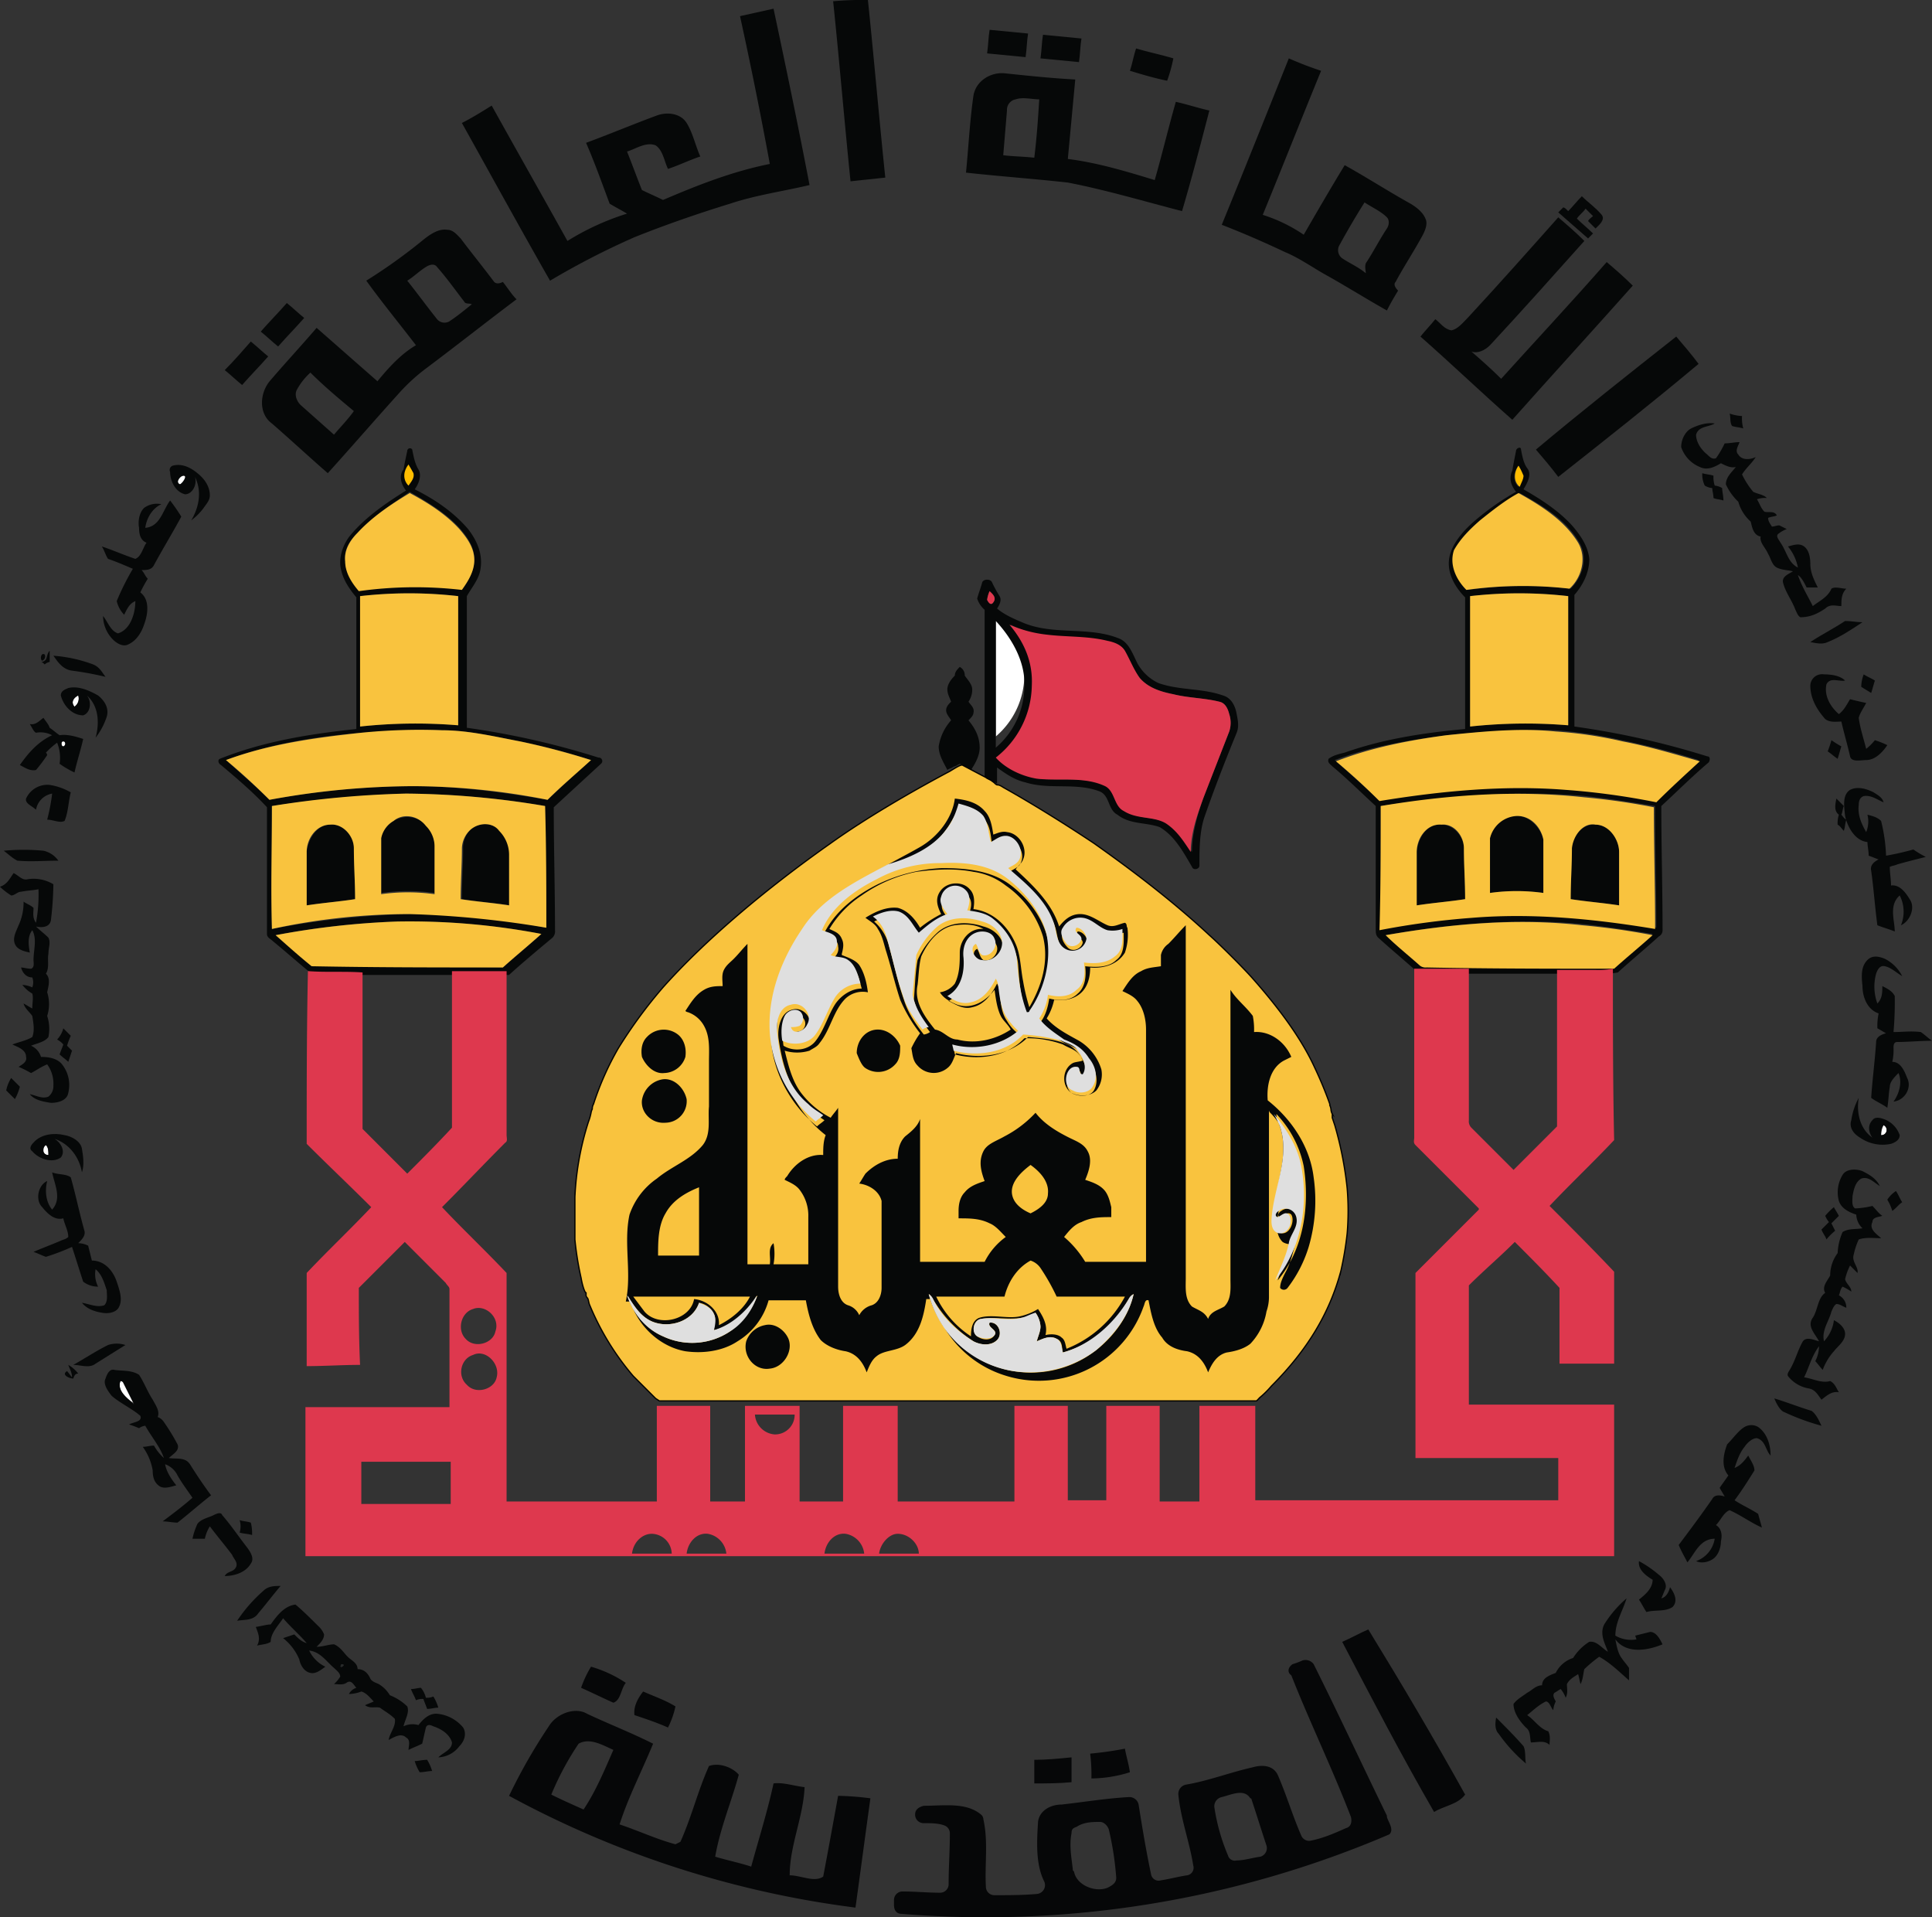 <svg xmlns="http://www.w3.org/2000/svg" width="760.037" height="754.058" viewBox="0 0 760.037 754.058">
  <rect x="0" y="0" width="760.037" height="754.058" fill="#333333" stroke="none"/>
  <g id="Group_28" data-name="Group 28" transform="translate(3989.996 2564)">
    <g id="_x23_ffffffff" transform="translate(-3973.129 -2376.922)">
      <path id="Path_2" data-name="Path 2" d="M447.7,38.3c1.954.488-.489,2.931-1.465,3.419C444.28,40.742,445.745,38.3,447.7,38.3Z" transform="translate(-392.275 -38.3)" fill="#fff"/>
      <path id="Path_3" data-name="Path 3" d="M511.2,49.1c6.35,6.838,11.723,16.119,11.234,25.888A31.921,31.921,0,0,1,511.2,98.922Z" transform="translate(-136.326 3.653)" fill="#fff"/>
      <path id="Path_4" data-name="Path 4" d="M437.561,60.4c-1.465-1.954-.489-3.419,1.465-4.4A3.709,3.709,0,0,1,437.561,60.4Z" transform="translate(-425.121 30.457)" fill="#fff"/>
      <path id="Path_5" data-name="Path 5" d="M436.683,61.716c-.977,0-.977-1.954,0-1.954C438.148,59.273,437.66,61.227,436.683,61.716Z" transform="translate(-428.639 44.768)" fill="#fff"/>
      <path id="Path_6" data-name="Path 6" d="M583.477,90.6a2.045,2.045,0,0,1-.977,3.908A9.2,9.2,0,0,1,583.477,90.6Z" transform="translate(140.642 164.862)" fill="#fff"/>
      <path id="Path_7" data-name="Path 7" d="M436.636,96.108a2.045,2.045,0,0,1-.977-3.908C436.636,93.177,436.636,94.642,436.636,96.108Z" transform="translate(-434.453 171.077)" fill="#fff"/>
      <path id="Path_8" data-name="Path 8" d="M440.953,111.2h.977l4.4,8.792C443.4,118.038,439.488,115.108,440.953,111.2Z" transform="translate(-410.44 244.884)" fill="#fff"/>
    </g>
    <g id="_x23_060808ff" transform="translate(-3989.996 -2564)">
      <path id="Path_9" data-name="Path 9" d="M498.1.488A127.983,127.983,0,0,1,511.777,0c2.442,23.446,4.4,46.4,6.838,69.849-4.4.488-9.281.977-13.677,1.465C502.5,47.38,500.542,23.934,498.1.488Z" transform="translate(-170.347)" fill="#060808"/>
      <path id="Path_10" data-name="Path 10" d="M577.614,3.631,590.8.7c4.885,22.957,9.769,46.4,14.165,69.361-10.258,2.442-21,3.908-31.261,7.327-12.7,3.908-25.4,8.3-37.611,13.188a305.011,305.011,0,0,0-33.215,17.1c-11.723-20.515-22.958-41.03-34.68-62.034,3.907-1.954,7.815-4.4,11.723-6.838,9.769,17.584,20.027,35.657,29.8,53.242A101.968,101.968,0,0,1,533.165,81.3c-2.442-1.465-4.4-2.442-6.838-3.908-2.931-7.815-5.862-16.119-9.281-23.934,9.281-3.419,18.561-7.327,27.842-10.746,3.908-1.465,9.281-.977,11.723,2.931s3.419,8.792,5.373,13.188c-4.4,1.465-8.3,3.419-12.7,4.885-1.465-2.931-1.954-7.327-4.885-9.281-3.907-1.465-7.815,1.465-11.234,2.442,1.954,4.885,3.908,10.258,5.862,15.142,2.931,1.465,5.373,2.442,8.3,3.908,13.677-5.861,27.354-11.234,42.007-14.165C585.918,43.2,582.01,23.657,577.614,3.631Z" transform="translate(-286.495 2.719)" fill="#060808"/>
      <path id="Path_11" data-name="Path 11" d="M511.477,2.4c4.885.488,10.257.977,15.142,1.465-.489,2.931-.489,5.861-.977,9.281-4.885-.488-10.258-.977-15.142-1.465C510.989,8.261,510.989,5.331,511.477,2.4Z" transform="translate(-122.178 9.323)" fill="#060808"/>
      <path id="Path_12" data-name="Path 12" d="M515.777,2.8c4.885.488,10.258.977,15.142,1.465-.488,2.931-.488,5.861-.977,9.281-4.885-.488-10.258-.977-15.142-1.465C515.288,8.661,515.288,5.731,515.777,2.8Z" transform="translate(-105.474 10.877)" fill="#060808"/>
      <path id="Path_13" data-name="Path 13" d="M522,12.692c.977-2.931,1.465-5.861,2.442-8.792,4.885,1.465,9.769,2.442,14.654,3.908a59.048,59.048,0,0,1-2.442,8.792C531.769,15.623,526.885,14.158,522,12.692Z" transform="translate(-77.506 15.15)" fill="#060808"/>
      <path id="Path_14" data-name="Path 14" d="M555.777,4.7a135.493,135.493,0,0,0,12.7,4.885c-7.815,19.05-15.142,37.611-22.957,56.661a61.63,61.63,0,0,1,16.119,7.815c5.373-9.281,10.746-18.561,16.119-27.354,8.792,4.885,17.1,10.258,25.888,15.142,2.442,1.465,4.885,3.419,5.861,5.861.977,1.954,0,4.4-.977,6.35-3.419,6.35-7.327,12.211-10.746,18.561-.977.977,0,2.442.977,3.419-1.465,2.442-2.931,4.885-4.4,7.815-7.815-4.4-15.631-9.281-23.446-13.677-5.373-2.931-10.746-6.838-16.608-9.281-8.3-3.908-16.119-7.327-24.911-10.746C538.193,48.661,546.985,26.68,555.777,4.7M575.8,77.968a3.975,3.975,0,0,0,.977,5.373c2.931,1.954,6.35,3.419,9.281,5.861,0-.977-.488-2.442,0-3.908,2.931-4.4,5.373-9.281,8.3-13.677.977-1.465.977-3.419,0-4.4-2.442-2.442-5.861-3.908-8.792-5.861C582.154,66.734,578.734,72.6,575.8,77.968Z" transform="translate(-48.76 18.257)" fill="#060808"/>
      <path id="Path_15" data-name="Path 15" d="M511.731,14.729c.977-5.861,6.838-9.281,12.211-8.792,9.281.977,18.562,1.954,27.842,2.442-.977,10.258-1.954,21-2.93,31.261,11.723,1.465,22.957,4.885,34.192,8.3,2.93-10.258,5.373-20.515,8.3-30.773,4.4.977,8.792,2.442,13.188,3.419-3.419,13.188-6.838,26.377-10.746,39.565-15.142-3.908-29.8-8.3-44.938-11.234-13.188-1.465-26.865-2.442-40.053-3.908.977-9.769,1.465-20.027,2.931-30.284m13.188,5.861-1.465,17.584c3.908.488,7.815.488,12.211.977.977-7.815,1.465-15.142,1.954-22.957-2.93,0-6.35-.977-9.281,0A4.181,4.181,0,0,0,524.919,20.59Z" transform="translate(-128.782 22.882)" fill="#060808"/>
      <path id="Path_16" data-name="Path 16" d="M560.408,21.661c1.954-1.954,3.419-3.908,5.373-5.861,2.442,2.442,5.373,4.4,7.815,7.327,1.465,1.954-.977,3.908-2.442,5.373l-2.93-2.931c.488-.977,1.465-1.465,1.954-1.954l-2.931-2.931c-.977,1.465-2.442,2.442-3.419,3.908,1.954,1.954,4.4,3.908,6.35,5.861l-1.954,1.954L556.5,22.15l1.954-1.954C558.943,20.2,559.431,20.685,560.408,21.661Z" transform="translate(56.511 61.376)" fill="#060808"/>
      <path id="Path_17" data-name="Path 17" d="M563.961,57.065C576.173,43.877,587.9,30.688,599.619,17.5c3.419,2.931,6.839,5.861,10.258,9.281-12.211,13.677-24.423,27.354-37.123,41.03-1.954,1.954-4.885,3.419-7.327,2.442,3.908,3.419,7.815,6.838,11.723,10.746,13.677-15.142,27.842-30.284,41.519-45.915,3.419,2.931,6.838,5.861,10.257,9.281-15.631,17.584-31.75,35.169-47.38,52.753-12.211-10.746-23.935-21.98-36.146-32.727,1.954-2.442,3.908-4.4,5.862-6.838,1.954,1.465,3.419,3.908,6.35,4.4C560.054,61.461,562.008,59.019,563.961,57.065Z" transform="translate(13.393 67.98)" fill="#060808"/>
      <path id="Path_18" data-name="Path 18" d="M515.6,22.458c2.442-1.954,5.862-4.4,9.281-3.908,2.442,0,3.908,1.954,5.373,3.419,4.4,5.861,8.792,11.234,13.188,17.1.977.977,2.442.488,3.419,0,1.954,2.442,3.419,4.885,5.373,6.838C540.51,54.7,528.788,63.977,517.064,72.769A73.6,73.6,0,0,0,505.83,83.026c-9.281,10.258-18.561,21-27.842,31.261-7.327-6.35-14.654-13.188-21.98-19.538-5.373-3.908-4.885-12.211-.489-17.1,5.862-6.838,12.211-13.677,18.073-20.515,7.815,6.838,16.119,14.165,23.934,21,4.4-5.373,9.281-10.746,15.142-14.165-6.35-8.3-13.188-16.607-19.538-25.4A214.185,214.185,0,0,0,515.6,22.458m.977,10.746c-2.442,1.465-4.885,3.908-7.327,5.373,3.908,4.885,7.815,10.258,11.723,15.142a3.828,3.828,0,0,0,5.373.488c2.931-1.954,5.862-4.4,8.3-6.35-.977-.488-2.442,0-2.931-.977-3.419-4.4-6.838-9.281-10.746-13.677-.977-1.465-2.931-.977-4.4,0M471.15,74.723a25.669,25.669,0,0,0-5.373,6.838c-.977,1.954,0,4.4,1.465,5.861L480.43,99.145c2.442-2.931,5.373-5.861,7.815-9.281C482.384,84.98,476.523,80.1,471.15,74.723Z" transform="translate(-349.036 71.814)" fill="#060808"/>
      <path id="Path_19" data-name="Path 19" d="M452,35.634c3.419-3.908,6.838-7.327,10.258-11.234,2.442,1.954,4.4,3.908,6.838,5.861-3.419,3.908-6.838,7.327-10.258,11.234C456.4,39.542,454.442,37.588,452,35.634Z" transform="translate(-349.424 94.783)" fill="#060808"/>
      <path id="Path_20" data-name="Path 20" d="M554.7,71.549c18.073-15.142,36.634-29.8,55.2-44.449,2.931,3.419,5.862,6.838,8.792,10.746-18.073,15.142-36.634,29.8-55.2,44.449C560.562,78.388,557.631,74.969,554.7,71.549Z" transform="translate(49.519 105.271)" fill="#060808"/>
      <path id="Path_21" data-name="Path 21" d="M459.358,27.5c2.442,1.954,4.4,3.908,6.838,5.861-3.419,3.908-6.838,7.327-10.258,11.234-2.442-1.954-4.4-3.908-6.838-5.861C452.519,35.315,455.938,31.408,459.358,27.5Z" transform="translate(-360.69 106.825)" fill="#060808"/>
      <path id="Path_22" data-name="Path 22" d="M570.3,33.3a17.356,17.356,0,0,0,4.885.977,15.056,15.056,0,0,0,.489,4.885c-1.465-.488-2.931-.488-4.4-.977C570.3,36.719,570.789,34.765,570.3,33.3Z" transform="translate(110.118 129.356)" fill="#060808"/>
      <path id="Path_23" data-name="Path 23" d="M570.308,36.155c2.931-1.465,6.35-2.442,9.281-1.954-2.442,1.465-6.35.977-7.327,4.4,0,2.931,1.954,5.861,4.4,7.815.977.977,1.954,1.954,3.419,1.465a36.427,36.427,0,0,0,3.419-5.861c1.954,0,3.908-.488,5.862-.488-.488,1.465-1.954,3.419-.488,4.885,1.465,2.442,4.885,1.954,6.839.977-1.465,2.442-3.908,4.4-5.373,6.838a32.754,32.754,0,0,0,4.4,6.838c1.954.977,3.908.977,5.373,2.442A9.522,9.522,0,0,0,596.2,64c.977,1.465,1.465,3.419,2.931,4.885,1.465.488,3.907-.488,4.885,1.465-.977.488-2.442.488-3.419.977,0,1.465.977,2.442,1.465,3.419.977,0,1.954-.488,2.93-.488l2.931,1.465a12.243,12.243,0,0,0-3.419,1.954c-.977.977.488,2.442.977,3.419,2.442,3.419,2.93,7.815,6.838,9.769a18.586,18.586,0,0,0-3.907-8.3c1.954-.488,4.4-1.465,6.35,0s2.442,4.4,2.442,6.838c0,3.419,1.465,6.35,2.931,9.281h-4.4c-.977-1.954-1.954-3.908-3.419-4.885,1.465,4.4,3.907,8.3,5.862,12.211,2.442-1.954,5.861-3.419,7.327-6.838,1.465-.977,3.908,0,5.862,0-1.954,1.954-1.954,4.4-1.954,6.838-1.954,0-4.4-.977-6.35.977-2.931,1.954-5.862,3.419-9.769,3.419-.977-.488-1.465-1.954-1.954-2.931-1.465-3.908-3.907-6.838-4.885-10.746-.488-2.442,2.442-3.419,3.907-4.4-1.954-.488-4.4-.488-6.35-1.465s-2.442-3.908-3.419-5.373c-.977-2.442-3.419-4.4-2.931-6.838-2.93-.488-3.419-3.908-3.907-5.861a16.411,16.411,0,0,1-4.885-7.815,22.011,22.011,0,0,1-4.885-6.838c0-2.931,2.442-4.885,3.907-6.838-1.954.488-3.907-.488-5.862-1.465-2.442,1.465-5.373,2.931-8.3,1.465a12.85,12.85,0,0,1-7.327-7.815C566.4,40.063,568.354,37.132,570.308,36.155Z" transform="translate(94.969 132.362)" fill="#060808"/>
      <path id="Path_24" data-name="Path 24" d="M522.88,37.112a1.049,1.049,0,0,1,1.954-.488c.489,2.442.977,5.373,2.442,7.815s0,5.861-1.465,7.815c7.815,3.908,15.142,8.792,21,15.631,3.419,4.4,5.862,9.769,4.885,15.631-.489,3.908-3.419,7.327-5.373,10.746v51.776A317.249,317.249,0,0,1,598.1,157.76a1.37,1.37,0,0,1,.977,2.442c-6.35,5.861-12.211,11.234-18.561,17.1,0,16.119.488,32.238.488,48.357a3.589,3.589,0,0,1-.977,2.931c-5.862,4.885-11.723,9.769-17.1,14.654H506.273c-6.838,0-14.165,0-21-.488-4.885-3.908-9.769-8.3-15.142-12.7-.977-.977-2.442-1.465-2.442-2.931V177.3c-5.373-5.861-11.723-11.234-18.073-16.607-.977-.488-1.465-1.954-.489-2.442,17.1-6.838,35.169-9.769,53.73-11.723V94.75c-2.442-2.931-4.885-6.35-5.862-10.258-1.465-4.885.489-10.746,3.907-14.654,5.862-6.838,13.677-12.211,21.492-17.1-1.954-2.442-2.931-5.861-.977-8.3.489-2.931.977-4.885,1.466-7.327m.489,13.677c.977-1.465,1.954-2.931,1.954-4.4a7.875,7.875,0,0,0-1.954-3.419c-1.465,1.954-2.442,5.373,0,7.815M503.342,69.35c-2.931,2.931-5.373,6.35-4.885,10.746,0,4.4,2.442,8.3,5.373,11.723a160.625,160.625,0,0,1,40.542-.488c2.931-3.419,4.885-7.327,4.885-11.723,0-4.885-2.931-8.792-5.862-12.211-5.373-5.861-12.7-10.258-19.538-14.165C516.042,58.6,509.2,63,503.342,69.35m.977,24.911v51.288a203.735,203.735,0,0,1,38.588-.488v-50.8a169.891,169.891,0,0,0-38.588,0m.489,53.73c-18.073,1.465-36.146,4.4-53.241,10.746,5.861,5.373,11.723,10.258,17.1,15.631a313.618,313.618,0,0,1,56.661-5.373c17.584,0,35.169,2.442,52.753,5.373,5.862-5.373,11.234-10.746,17.1-15.631a258.631,258.631,0,0,0-27.842-7.327c-10.258-1.954-20.515-4.4-30.773-4.4-10.746-.488-21,.488-31.75.977M469.639,176.81v48.357a328.924,328.924,0,0,1,54.219-5.861,282.3,282.3,0,0,1,53.73,5.373c0-16.119-.489-31.75-.489-47.869a339.977,339.977,0,0,0-54.707-4.885,459.932,459.932,0,0,0-52.753,4.885m1.465,50.8c4.885,3.908,9.769,8.3,14.165,12.211,25.4,0,50.311,0,75.222.488,4.885-4.4,10.258-8.792,15.142-13.188a274.707,274.707,0,0,0-56.661-4.885A312.129,312.129,0,0,0,471.1,227.61Z" transform="translate(-362.667 140.197)" fill="#060808"/>
      <path id="Path_25" data-name="Path 25" d="M611.86,37.283c0-.977,1.954-1.954,1.954-.488.488,2.442.977,5.373,2.442,7.327,1.954,2.442,0,5.861-1.465,8.3,6.838,3.908,13.677,8.3,19.05,14.165,3.419,3.908,6.35,8.3,6.838,13.188,0,5.373-2.442,10.258-5.862,14.165V145.72a322.924,322.924,0,0,1,52.265,11.723c1.465,0,.977,1.954.488,2.442-6.35,5.373-12.211,11.234-18.561,17.1,0,16.119.489,32.727.489,48.846a2.686,2.686,0,0,1-1.465,2.442c-5.373,4.885-10.746,9.281-16.119,14.165a30.039,30.039,0,0,1-6.838.488H573.76c-5.373-4.885-10.746-9.281-16.119-14.165-.977-.977-.977-1.954-.977-3.419V176.981c-5.861-5.373-11.234-10.746-17.1-15.631-.977-.977-1.954-1.465-1.465-2.931,1.954-1.465,4.4-1.954,6.35-2.442,15.142-5.373,31.261-7.815,47.38-9.281V94.921c-4.4-4.4-7.815-10.746-5.862-17.1,1.465-4.885,5.373-9.281,9.281-12.7A101.417,101.417,0,0,1,611.86,53.4c-1.954-2.442-2.931-5.373-1.465-8.3.488-2.931.976-5.373,1.465-7.815m.977,5.861c-1.954,2.442-2.442,5.861,0,8.3.488-1.465,1.954-2.931,1.465-4.4,0-1.954-.977-2.931-1.465-3.908M597.695,64.636c-3.908,3.419-7.815,6.838-9.769,11.723-1.954,5.861.977,11.723,4.885,15.631a160.625,160.625,0,0,1,40.542-.488c4.885-4.885,6.839-12.211,3.419-18.073-5.373-9.281-14.654-14.654-23.446-19.538a125.567,125.567,0,0,0-15.631,10.746m-3.908,29.8V145.72a203.737,203.737,0,0,1,38.588-.488v-50.8a169.908,169.908,0,0,0-38.588,0m-9.281,54.707c-15.142,1.954-29.8,4.4-43.961,9.769,5.862,5.373,11.723,10.258,17.1,15.631,24.423-3.908,48.845-6.35,73.268-4.4a284.685,284.685,0,0,1,35.657,4.885c5.861-5.373,11.723-10.746,17.1-16.119a305.51,305.51,0,0,0-30.284-7.815A163.754,163.754,0,0,0,627,147.185c-13.676-.488-27.842.488-42.5,1.954m-25.888,27.842v48.357a313.714,313.714,0,0,1,36.634-4.885c23.934-1.954,47.869.488,71.8,4.4,0-16.119-.488-31.75-.488-47.869-9.281-1.465-18.073-2.931-27.354-3.908-26.865-2.442-54.219,0-80.6,3.908m1.954,50.8c4.4,3.908,8.792,7.815,13.188,11.234.488.977,1.954.977,2.931.977,24.423,0,49.334,0,73.757.488,4.885-4.4,10.258-8.792,15.142-13.188-9.281-1.465-18.561-2.931-27.842-3.908C611.86,220.942,585.483,223.384,560.572,227.78Z" transform="translate(-15.456 140.027)" fill="#060808"/>
      <path id="Path_26" data-name="Path 26" d="M445.829,37.743c3.419-.977,6.838.488,9.769,2.931,2.442,1.954,4.885,4.885,4.885,8.792,0,1.954-1.465,3.419-2.442,4.885a23.154,23.154,0,0,1-4.885,4.885c2.931-4.885,4.4-11.234,1.465-17.1.977,2.931-.977,6.838-3.907,6.838-3.908-.977-5.862-5.373-5.862-8.792a1.784,1.784,0,0,1,.977-2.442m4.4,3.908c-1.465,0-3.419,2.931-1.465,3.419C449.737,44.582,451.691,41.651,450.225,41.651Z" transform="translate(-377.934 145.427)" fill="#060808"/>
      <path id="Path_27" data-name="Path 27" d="M568.1,38.1c1.465.488,2.931.488,4.4.977a10.754,10.754,0,0,0,.489,3.908,6.94,6.94,0,0,1,2.93.977c0,1.465.489,2.931.489,4.885-1.465-.488-2.931-.488-3.908-.977,0-1.465-.488-2.931-.488-3.908a6.941,6.941,0,0,1-2.931-.977A9.659,9.659,0,0,1,568.1,38.1Z" transform="translate(101.572 148.002)" fill="#060808"/>
      <path id="Path_28" data-name="Path 28" d="M456.3,51.046c5.862-.488,6.838-6.838,9.769-10.746a71.455,71.455,0,0,1,4.4,6.35c-3.419,6.35-7.327,12.7-10.746,19.05-.977,1.954-2.931,1.954-4.885,1.954.977.977,1.465,2.442,2.442,3.419a53.331,53.331,0,0,0-2.931,5.373c3.907,2.931,2.931,8.792,1.465,12.7-.977,2.931-2.931,6.35-6.35,7.815-1.954.977-4.4-.488-5.862-1.954a13.344,13.344,0,0,1-3.908-9.281c1.954,2.442,2.931,5.861,5.862,6.838,4.885-1.465,6.838-7.815,6.838-12.7-2.442.977-3.419,3.419-4.4,5.373a11.645,11.645,0,0,1-2.931-5.373,102.68,102.68,0,0,1,6.35-12.7c-3.419-1.465-6.838-2.931-9.769-3.908-.977-1.465-1.465-3.419-2.442-4.885,4.4,1.465,8.792,3.419,13.188,4.885,2.442-.977,2.931-4.4,4.4-6.35-2.442-.977-2.931-3.419-2.931-5.861-.489-2.442,0-5.861,1.954-7.815a8.477,8.477,0,0,1,6.838-1.465C459.227,43.231,456.784,47.138,456.3,51.046Z" transform="translate(-399.147 156.548)" fill="#060808"/>
      <path id="Path_29" data-name="Path 29" d="M512.631,58.52v65.941a45.4,45.4,0,0,1,4.885,2.442v-6.35c3.419,2.442,6.838,4.885,11.234,5.861,9.281,2.931,19.538,0,28.819,3.419,4.4,1.465,3.419,7.327,7.327,9.281,4.885,3.908,11.234,2.931,16.608,4.885,5.862,3.419,9.281,9.769,12.7,15.631.488,1.465,2.931.977,2.931-.488,0-6.35,0-13.188,1.954-19.05,3.908-11.234,8.3-22.469,12.7-33.215.977-2.442.488-4.885,0-7.327-.488-2.931-1.954-6.35-5.373-7.327-8.3-2.931-17.1-1.954-25.4-4.885a18.308,18.308,0,0,1-8.3-7.815c-1.954-3.908-3.419-8.3-7.327-9.769-12.211-4.885-25.888-.977-38.1-6.35-3.419-1.465-6.838-2.931-9.769-5.373.977-1.465,1.954-3.419.977-4.885a53.331,53.331,0,0,1-2.931-5.373c-.489-1.465-3.419-1.465-3.907,0-.489,1.954-1.465,4.4-1.954,6.35A9.933,9.933,0,0,0,512.631,58.52Zm24.423,10.258c7.815.977,16.119.488,23.935,2.442,2.442.488,5.373,1.465,6.838,3.908,1.954,3.419,3.419,7.327,5.862,10.258,3.419,3.908,8.3,5.373,13.188,6.35,5.862,1.465,12.211,1.465,18.073,2.931,2.442.488,3.419,2.931,3.908,4.885a10.885,10.885,0,0,1,0,6.838c-3.419,8.792-6.839,17.1-10.258,26.377-2.442,6.838-4.4,14.165-4.4,21-2.931-4.4-5.862-8.3-9.769-11.234-4.885-2.931-11.234-1.465-16.119-4.885-3.908-1.954-3.419-7.815-7.327-9.769-8.3-3.908-18.073-1.954-26.865-2.931a30.226,30.226,0,0,1-16.119-8.3c8.792-6.35,13.677-17.584,14.166-28.33,0-8.792-3.908-17.1-9.281-23.934A43.7,43.7,0,0,0,537.053,68.778Zm-20.026-5.861c6.35,6.838,11.723,16.119,11.234,25.888a31.92,31.92,0,0,1-11.234,23.934Zm-2.442-11.723c.977.977,2.931,2.442,1.465,4.4-.977,1.465-1.954,0-2.442-.977A12.425,12.425,0,0,1,514.585,51.193Z" transform="translate(-125.286 181.312)" fill="#060808"/>
      <path id="Path_30" data-name="Path 30" d="M518.323,74.7c.977-.977,1.954-1.954,1.954-2.931.489-1.954-.977-2.931-1.954-4.4a8.253,8.253,0,0,0,1.465-4.885c0-1.954-1.954-3.908-2.931-5.373A3.687,3.687,0,0,0,514.9,53.7c-.977.977-1.954,1.954-1.954,3.419-1.465,1.465-2.931,3.419-2.931,5.373s.977,3.419,1.465,4.885c-.977.977-1.954,1.954-1.954,3.419S511,73.727,511.484,74.7A20.111,20.111,0,0,0,506.6,84.961c0,3.419,1.954,6.35,3.419,9.281.489-.488.977-.488,1.954-.977.489-.488,1.465-.488,1.954-.977l.977-.488h0s2.931,1.465,4.4,2.442c1.954-2.931,3.419-5.861,3.419-8.792C522.719,81.054,520.765,77.634,518.323,74.7Z" transform="translate(-137.328 208.601)" fill="#060808"/>
      <path id="Path_31" data-name="Path 31" d="M576.8,58.3c4.4-2.931,9.281-5.373,13.677-8.3,2.442,0,4.4.488,6.839.488-4.4,2.931-8.792,5.861-13.677,7.815C581.685,59.281,579.242,58.792,576.8,58.3Z" transform="translate(135.368 194.228)" fill="#060808"/>
      <path id="Path_32" data-name="Path 32" d="M436.254,55.819c.489-.977.489-2.442,1.465-3.419v4.4a3.7,3.7,0,0,0-1.954.977c-.488-.488-.977-.977-1.465-.977A2.538,2.538,0,0,0,436.254,55.819Z" transform="translate(-418.181 203.551)" fill="#060808"/>
      <path id="Path_33" data-name="Path 33" d="M434.8,55.3c-.977-.488-.489-3.419.977-2.442A1.784,1.784,0,0,1,434.8,55.3Z" transform="translate(-418.197 204.559)" fill="#060808"/>
      <path id="Path_34" data-name="Path 34" d="M435.3,52.8a55.844,55.844,0,0,1,15.631,3.419c2.442.977,3.419,2.931,4.885,4.885a124.924,124.924,0,0,0-13.188-2.442C438.719,58.173,436.765,54.754,435.3,52.8Z" transform="translate(-414.297 205.104)" fill="#060808"/>
      <path id="Path_35" data-name="Path 35" d="M576.8,58.756a4.615,4.615,0,0,1,5.373-4.4c2.931,0,6.35.488,8.3,2.442-2.442.488-5.861-1.465-7.327,1.465-.977,4.4,1.465,8.792,4.885,11.723,1.954-1.465,2.931-3.419,4.4-5.861,1.954.488,3.907.977,6.35,1.465-.977,1.954-2.442,3.908-2.931,5.861.488,3.908,1.954,8.3,2.931,12.211a22.575,22.575,0,0,0,3.419-3.419,33.676,33.676,0,0,1,4.885,1.954c-1.954,2.931-4.885,5.861-8.3,5.861-1.954,0-5.862.977-6.35-1.465-.977-4.4-2.442-9.281-3.419-13.677-1.954,0-4.4.488-6.35-.977Q576.8,65.35,576.8,58.756Z" transform="translate(135.368 210.872)" fill="#060808"/>
      <path id="Path_36" data-name="Path 36" d="M581.877,54.3c1.465.977,2.931,1.465,4.4,2.442-.488,1.465-.977,3.419-1.465,4.885-1.465-.977-2.442-1.465-3.907-2.442A14.456,14.456,0,0,1,581.877,54.3Z" transform="translate(151.294 210.931)" fill="#060808"/>
      <path id="Path_37" data-name="Path 37" d="M438.831,55.607c3.907-.977,8.3.977,11.723,2.931,2.442,1.954,4.4,4.885,3.419,8.3a27.161,27.161,0,0,1-4.4,8.3c1.465-5.373,1.465-12.211-3.419-16.608,1.954,2.442,1.465,6.838-1.465,7.815-4.4,0-7.815-3.908-8.792-7.815,0-1.954,1.954-2.442,2.931-2.931m2.442,7.327a3.939,3.939,0,0,0,1.465-4.4C440.784,59.514,439.807,61.468,441.273,62.933Z" transform="translate(-411.966 214.998)" fill="#060808"/>
      <path id="Path_38" data-name="Path 38" d="M436.508,60.242c2.442.488,3.907-1.465,5.373-2.442.977,1.465,1.954,2.442,2.442,3.908,1.465.977,2.442,1.954,3.908,2.931,2.931-.488,6.35.488,9.281,1.465-.977,4.4-2.442,8.792-3.419,13.188a36.434,36.434,0,0,1-5.862-3.419,15.677,15.677,0,0,0-.977-8.3,31.6,31.6,0,0,0-4.4,3.908,1.705,1.705,0,0,1,.489.977,61.013,61.013,0,0,1-4.4,5.861c-2.442.488-4.4-.977-6.35-1.954,3.419-4.885,7.327-9.281,12.7-11.723a9.765,9.765,0,0,0-6.35-.977c-.977-.488-1.465-1.954-2.442-3.419M449.7,69.034c.977,0,.977-1.954,0-1.954C448.719,66.592,448.719,69.034,449.7,69.034Z" transform="translate(-424.785 224.527)" fill="#060808"/>
      <path id="Path_39" data-name="Path 39" d="M579.665,59.6a45.022,45.022,0,0,0,3.908,2.442c-.489,1.465-.977,3.419-1.465,4.885-1.465-.977-2.442-1.954-3.908-2.931A46.107,46.107,0,0,0,579.665,59.6Z" transform="translate(140.806 231.519)" fill="#060808"/>
      <path id="Path_40" data-name="Path 40" d="M433.143,68.623a9.186,9.186,0,0,1,9.281-5.373,24.049,24.049,0,0,1,8.3,2.931c-.977,3.908-.977,7.815-2.442,11.234-1.954.977-4.4-.488-6.838-.488A75.821,75.821,0,0,0,443.4,66.669a7.782,7.782,0,0,0-6.35,6.35C435.585,71.553,432.655,70.576,433.143,68.623Z" transform="translate(-422.886 245.454)" fill="#060808"/>
      <path id="Path_41" data-name="Path 41" d="M581.848,64.176c2.931-1.465,6.35-.488,9.281.977,1.465.977,3.419,1.954,3.907,3.908-2.442-.977-4.885-2.931-7.815-2.442-1.465.488-1.954,1.954-1.954,3.419-.488,3.908.977,7.327,2.931,10.746a10.992,10.992,0,0,0,.488-6.838c1.954.488,3.907.977,5.373,2.442a65.958,65.958,0,0,1,1.954,13.677,109.892,109.892,0,0,0,10.746-2.442,42.927,42.927,0,0,0,4.885,2.931c-3.908.977-7.815,1.954-11.234,2.931-.977.488-1.954.488-2.931.977,0,2.442.488,4.885.488,7.327,3.419-.488,5.862,2.931,7.327,5.373,2.442,3.419,0,8.792-3.419,10.258a14.074,14.074,0,0,0-.489-11.723c-4.4,3.908-1.954,9.769-1.954,14.165-2.442-.977-4.4-1.465-6.839-2.442-.977-7.327-1.465-14.654-2.442-21.492-.488-1.954.977-3.419,2.931-4.4-1.465-.488-2.442-.977-3.908-1.465,0-1.954-.488-3.908-.488-5.373-4.885-.488-7.815-5.861-8.792-10.258C579.405,70.038,578.917,66.13,581.848,64.176Z" transform="translate(145.951 246.481)" fill="#060808"/>
      <path id="Path_42" data-name="Path 42" d="M579.248,64.3l2.931,2.931c-.488.977-.488,2.442-.977,3.419.488.488.977,1.465,1.954,1.954-.488,1.465-.488,2.931-.977,4.4-.977-.977-1.465-1.954-2.442-2.442a10.759,10.759,0,0,1,.488-3.908C578.271,69.185,578.759,66.742,579.248,64.3Z" transform="translate(143.178 249.777)" fill="#060808"/>
      <path id="Path_43" data-name="Path 43" d="M466.585,67.314a10.368,10.368,0,0,1,12.7,1.465,11.527,11.527,0,0,1,3.419,7.815v19.05a75.631,75.631,0,0,0-21,0V73.664A10.364,10.364,0,0,1,466.585,67.314Z" transform="translate(-311.744 255.555)" fill="#060808"/>
      <path id="Path_44" data-name="Path 44" d="M551,74.522c.977-4.885,5.862-9.281,10.746-8.792,4.885,0,9.281,4.885,10.257,9.281v21a75.629,75.629,0,0,0-21,0Z" transform="translate(35.146 255.186)" fill="#060808"/>
      <path id="Path_45" data-name="Path 45" d="M455.7,77.173c.489-4.885,3.907-10.746,9.281-10.746,4.885-.488,9.281,4.4,9.281,9.281,0,6.838.489,13.188.489,20.027-6.35.977-12.7,1.465-19.05,2.442Z" transform="translate(-335.052 257.908)" fill="#060808"/>
      <path id="Path_46" data-name="Path 46" d="M471.619,68.5a8.421,8.421,0,0,1,11.723.488,13.345,13.345,0,0,1,3.907,9.281V98.3c-6.35-.977-12.7-1.465-19.05-2.442,0-6.838.489-13.188.489-20.027A9.941,9.941,0,0,1,471.619,68.5Z" transform="translate(-286.495 257.786)" fill="#060808"/>
      <path id="Path_47" data-name="Path 47" d="M545.1,77.169c.489-5.373,3.908-11.234,9.769-10.746,4.885,0,8.792,4.885,8.792,9.281,0,6.838.489,13.188.489,20.027-6.35.977-12.7,1.465-19.05,2.442C545.1,90.846,545.1,84.007,545.1,77.169Z" transform="translate(12.227 257.912)" fill="#060808"/>
      <path id="Path_48" data-name="Path 48" d="M557.989,75.708c0-4.885,4.4-9.769,9.281-9.281,5.373,0,9.281,5.861,9.281,10.746v21c-6.35-.977-12.7-1.465-19.05-2.442C557.5,88.9,557.989,82.057,557.989,75.708Z" transform="translate(60.396 257.908)" fill="#060808"/>
      <path id="Path_49" data-name="Path 49" d="M431.3,68.791a83.548,83.548,0,0,1,15.631,0,9.723,9.723,0,0,1,5.861,3.908c-5.373,0-10.746.488-16.119,0C434.719,71.722,433.254,70.257,431.3,68.791Z" transform="translate(-429.835 265.801)" fill="#060808"/>
      <path id="Path_50" data-name="Path 50" d="M436.373,70.3c1.954.977,3.419,2.931,5.373,2.442A15.061,15.061,0,0,1,452,74.7a129.016,129.016,0,0,1-.977,14.165c-.489,2.931-3.908,2.931-5.862,2.442,1.465,1.465,3.419,2.931,4.885,4.4.977,1.954,0,3.908,0,6.35-.489,2.442.489,5.373-.977,7.815,1.954,1.954.977,4.885.488,7.327a15.059,15.059,0,0,1,0,9.281,16.037,16.037,0,0,1,.489,8.3c-1.465,1.954-4.4,2.442-6.838,3.419a6.932,6.932,0,0,1,3.908,4.4c2.931,0,6.35.488,8.3,2.931a13.079,13.079,0,0,1,2.442,11.234c-.489,2.931-3.908,3.908-6.838,3.908-2.931-.488-6.35-.977-8.3-3.419,2.442.488,4.885,1.954,7.327.977a5.3,5.3,0,0,0,1.954-4.4,12.787,12.787,0,0,0-2.442-8.3c-2.442.977-4.4,2.442-6.35,3.419a45.171,45.171,0,0,0-4.885-2.442c1.465-.977,3.419-1.954,2.931-3.908,0-2.931-3.419-3.908-5.373-4.885,2.442-.977,5.373-1.465,7.815-2.931.977-2.442.489-5.373,0-8.3-.977-1.465-2.931-2.931-3.419-4.885.977.488,2.442,1.465,3.419,1.954,0-1.954.489-4.4,0-5.861a13.166,13.166,0,0,1-3.907-3.419,11.5,11.5,0,0,1,3.907.977,5.393,5.393,0,0,0,0-3.908c-2.442,0-3.907-1.954-4.4-3.908.977,0,2.442.488,3.907.488,1.465-.488.977-2.442.977-3.419h0c0-3.908,1.465-8.3-.489-11.723-1.954,2.442-1.465,5.861-.977,8.792-1.954-.488-4.885-.977-5.862-3.419s.489-4.885,1.465-7.327a21.167,21.167,0,0,0,1.954-9.281c1.465.977,2.931,1.465,3.908,2.442,0,1.954-.489,3.908.977,5.861a60.01,60.01,0,0,0,.977-13.188c-2.442.488-4.4.488-6.838.977-1.465,0-2.442,1.465-3.907,1.465a26.834,26.834,0,0,1-4.4-3.419C433.931,74.7,434.908,72.254,436.373,70.3Z" transform="translate(-431 273.084)" fill="#060808"/>
      <path id="Path_51" data-name="Path 51" d="M583.157,78.368c1.954-1.954,4.4-1.465,6.839-.488a15.435,15.435,0,0,1,6.838,6.838c-2.442-1.465-4.4-3.419-6.838-3.908-1.954-.488-2.931,1.465-3.419,2.931a19.263,19.263,0,0,0,.489,11.723c1.954-1.954,1.954-4.4,1.954-6.838,1.954.977,3.907,1.954,4.885,3.908a137.315,137.315,0,0,1-.488,14.165c3.419,0,6.838-.488,10.746,0,1.465.977,2.931,2.442,4.4,3.419-4.4,0-9.281.488-13.677.488-1.465,0-1.465,1.465-1.465,2.442a20.043,20.043,0,0,1-.488,5.373c3.419,0,4.885,3.908,5.862,6.35,1.954,3.908-.977,8.792-5.373,9.281,2.442-3.419,3.419-7.815,1.954-11.234-1.465,1.465-3.419,3.419-3.419,5.373-.488,2.931-.488,5.373-.977,8.3-1.954-1.465-4.4-2.442-6.35-3.908.488-7.327,1.465-14.654,1.954-21.98,0-1.954,1.954-2.931,3.908-3.419-.977-.488-2.442-1.465-3.419-1.954a23.778,23.778,0,0,1,.489-5.861c-4.4-1.465-6.35-6.35-6.35-10.746C580.715,84.23,580.715,80.811,583.157,78.368Z" transform="translate(151.48 299.208)" fill="#060808"/>
      <path id="Path_52" data-name="Path 52" d="M438.042,82.8l2.931,2.931a33.654,33.654,0,0,0-1.465,3.908l1.954,1.954L440,95.988c-.977-.977-2.442-1.954-3.419-2.931.489-1.465.977-2.442,1.465-3.908A8.576,8.576,0,0,0,435.6,87.2,9.985,9.985,0,0,0,438.042,82.8Z" transform="translate(-413.131 321.641)" fill="#060808"/>
      <path id="Path_53" data-name="Path 53" d="M433.454,86.8l3.419,3.419a20.42,20.42,0,0,1-1.954,4.885L431.5,91.685A14.631,14.631,0,0,1,433.454,86.8Z" transform="translate(-429.058 337.179)" fill="#060808"/>
      <path id="Path_54" data-name="Path 54" d="M580.3,97.192a26.675,26.675,0,0,1,2.931-8.792c-.977,5.861.488,12.211,5.373,15.631-1.465-1.954-1.954-4.885,0-6.838.977-1.465,2.931-.977,4.4-.488a10.247,10.247,0,0,1,6.35,6.35c0,1.954-1.954,2.931-3.419,3.419a15.635,15.635,0,0,1-12.211-2.442c-2.442-1.465-4.4-3.908-3.419-6.838M593,99.146c-.977.977-.977,2.442-.977,3.908A2.045,2.045,0,0,0,593,99.146Z" transform="translate(147.983 343.395)" fill="#060808"/>
      <path id="Path_55" data-name="Path 55" d="M434.683,94.684c2.931-3.419,8.3-3.908,12.211-2.931,2.931.488,6.35,2.442,6.838,5.373s.977,6.35,0,9.281c-.977-5.861-4.885-11.234-10.746-13.188,2.442,1.465,4.4,4.885,2.442,7.327-3.419,2.442-8.792.488-11.234-2.442-1.465-.977-.489-2.442.489-3.419m5.861,4.885c0-1.465,0-2.931-.977-3.908C438.1,96.638,438.1,99.569,440.544,99.569Z" transform="translate(-421.494 354.695)" fill="#060808"/>
      <path id="Path_56" data-name="Path 56" d="M596.6,96.251c1.465-2.442,5.373-2.442,7.815-1.465,2.931,1.465,5.373,2.931,6.838,5.861-2.442-1.465-4.4-3.908-7.327-2.931-2.442,1.465-2.931,4.4-3.419,6.838,0,1.465-.488,3.908.977,4.885a32.985,32.985,0,0,0,6.839-.977c1.465,1.465,2.442,2.931,3.907,3.908-1.465.488-3.907.488-3.907,2.442-1.465,2.931,1.954,4.885,3.419,6.35-2.931,0-5.862-.488-8.792.488a27.548,27.548,0,0,0-1.954,5.861c-.977,2.931,1.954,4.885,1.465,7.327l-2.931-2.931a23.807,23.807,0,0,0-1.954,5.373c.488,1.954,2.442,2.931,2.442,4.885a21.237,21.237,0,0,0-3.419-1.954c-.977.977-.977,2.442-1.465,3.419a5.372,5.372,0,0,1,2.931,4.885c-1.465-.488-2.442-1.465-3.908-1.465-.977.488-1.465,1.954-1.954,2.931-.977,3.908-3.907,7.327-2.931,11.723a14.716,14.716,0,0,0,3.908-8.3c1.954.977,4.4,2.931,4.4,5.373,0,2.931-2.931,4.885-4.4,6.838a22.548,22.548,0,0,0-4.4,7.327c-.977-.977-1.954-2.442-2.931-3.419a13,13,0,0,0,1.465-5.861c-2.931,3.908-3.908,8.3-5.862,12.211,3.419.488,6.839,2.442,10.258,1.465,1.954.977,2.442,2.931,3.419,4.4-2.931-.488-4.885,1.465-6.839,2.931-1.465-1.954-2.442-3.908-4.885-4.4a13.2,13.2,0,0,1-8.3-4.885c-.488-.977.488-1.954.977-2.931,1.954-3.419,2.93-7.327,4.885-10.746,1.465-1.954,4.4-.488,6.35,0-1.465-2.931-4.885-5.861-2.442-9.281,1.954-2.931,1.954-7.815,4.885-9.769-1.465-2.442.977-4.885,1.954-6.838a14.634,14.634,0,0,1,2.93-8.792,23.008,23.008,0,0,1,1.954-8.3c2.442-1.465,4.885-.977,7.815-1.465a7.844,7.844,0,0,1-2.442-5.373c-2.931-.977-5.862-2.442-6.838-5.373A13.12,13.12,0,0,1,596.6,96.251Z" transform="translate(128.27 365.828)" fill="#060808"/>
      <path id="Path_57" data-name="Path 57" d="M441.027,94.4c2.442.977,5.373.488,7.327,1.954,1.954,6.838,3.419,14.165,5.373,21,.489,1.954-.977,3.419-2.442,4.885a9.2,9.2,0,0,1,3.907.977l1.465,5.861c4.885,0,8.3,3.908,9.769,8.3.977,2.931,2.442,6.838.977,9.769-.977,2.442-4.4,2.931-6.838,2.442-2.931-.488-5.862-1.465-7.815-3.908,2.931.488,5.862,1.954,8.792.977,1.465-1.465.977-3.908.977-5.861-.977-2.931-1.954-6.35-4.4-8.3a10.743,10.743,0,0,0,.977,6.838,9.387,9.387,0,0,1-5.861-1.954c-1.465-4.4-2.931-9.281-4.4-13.677a88.065,88.065,0,0,1-10.258,3.908c-1.465-.488-3.419-1.465-4.885-1.954,3.419-1.465,7.327-2.931,10.746-4.4.977-.488,1.954-.488,2.931-1.465,0-2.442-1.465-4.885-1.954-7.327-3.419.977-6.35-1.954-8.3-4.4-2.931-2.931-1.465-8.792,1.954-10.258-.977,3.908-.489,8.3,1.954,11.234C444.934,104.658,442,99.285,441.027,94.4Z" transform="translate(-420.512 366.702)" fill="#060808"/>
      <path id="Path_58" data-name="Path 58" d="M583,99.319a11.414,11.414,0,0,1,3.419-3.419c.977,1.465,1.465,2.931,2.442,4.4-1.465.977-2.442,2.442-3.908,3.419A17.348,17.348,0,0,0,583,99.319Z" transform="translate(159.452 372.529)" fill="#060808"/>
      <path id="Path_59" data-name="Path 59" d="M579.166,100.619a22.563,22.563,0,0,1,3.419-3.419c.488.977,1.465,2.442,1.954,3.419l-2.931,2.931,1.465,2.931a22.577,22.577,0,0,0-3.419,3.419c-.488-1.465-1.465-2.442-1.954-3.908l2.93-2.931A10.677,10.677,0,0,1,579.166,100.619Z" transform="translate(138.864 377.579)" fill="#060808"/>
      <path id="Path_60" data-name="Path 60" d="M450.577,108.749a10.884,10.884,0,0,1,6.838,0l-11.723,7.327c-2.442,1.954-5.862.488-8.792.488C441.3,114.122,445.692,111.191,450.577,108.749Z" transform="translate(-408.081 420.249)" fill="#060808"/>
      <path id="Path_61" data-name="Path 61" d="M437.568,109.9a13.165,13.165,0,0,1,3.907,3.419c-.977,0-1.465.488-1.954,1.954-1.465,0-4.885-1.465-2.442-2.931.489.488,1.465,1.954,1.954,2.442C439.034,112.831,438.057,111.365,437.568,109.9Z" transform="translate(-410.703 426.913)" fill="#060808"/>
      <path id="Path_62" data-name="Path 62" d="M439.747,113.77c.489-1.465,1.465-3.908,3.419-3.419,2.931.488,6.838,0,9.769,1.954,1.954,2.931,3.419,6.838,5.373,9.769.977,1.954,2.931,4.4,1.954,6.838a4.876,4.876,0,0,1,2.442,1.954,84.986,84.986,0,0,1,5.373,8.792c.977,2.442-1.954,3.908-3.419,5.373,2.931.488,6.35-.488,8.3,2.442,2.442,3.908,5.373,8.3,8.3,12.211-4.4,3.419-8.792,7.327-13.188,10.746-1.954,0-3.908-.488-5.862-.488,3.908-2.931,7.815-5.861,11.723-9.281-1.954-2.931-3.907-5.373-5.862-8.792a8.58,8.58,0,0,0-4.885-4.4c.489,2.931,2.442,5.861,4.4,8.3-1.954.488-4.4,1.465-6.35.488-2.442-1.465-2.931-3.908-2.931-6.35a22.237,22.237,0,0,0-3.907-9.281c1.465,0,2.931-.488,4.4-.488a19.128,19.128,0,0,0,3.907,4.885c-1.465-4.4-4.885-8.3-7.327-12.7a5.158,5.158,0,0,0-2.442.977,33.691,33.691,0,0,0-3.907-1.465c1.465-.977,5.373-.977,4.4-3.419-3.419-2.931-7.815-4.885-11.234-7.815-1.954-2.442-3.419-4.885-2.442-6.838m5.862.977c-1.465,3.908,2.931,6.838,5.373,9.281l-4.4-8.792A1.514,1.514,0,0,0,445.609,114.747Z" transform="translate(-398.229 428.416)" fill="#060808"/>
      <path id="Path_63" data-name="Path 63" d="M573.9,112.6c4.885,1.465,9.769,3.419,14.654,4.885,1.954,1.465,2.931,3.908,3.908,5.861a88.676,88.676,0,0,1-14.654-5.373C576.342,117.485,574.877,115.042,573.9,112.6Z" transform="translate(124.103 437.401)" fill="#060808"/>
      <path id="Path_64" data-name="Path 64" d="M592.088,115.483a5.292,5.292,0,0,1,5.373,0c3.419,2.442,4.885,6.838,4.885,11.234-1.954-1.954-1.954-5.861-5.373-6.838-1.954,0-3.907,1.954-4.885,3.419-1.954,2.442-2.931,5.373-3.907,8.3,2.442-.977,3.907-2.931,5.373-4.885.977,1.954,2.442,3.908,2.442,5.861-2.442,3.908-4.885,7.815-7.815,11.723,2.93,1.954,6.35,3.419,9.281,5.373.488,1.954.977,3.419,1.465,5.373-4.4-1.954-8.3-4.885-12.7-6.838-2.442.977-3.419,3.908-5.373,5.861,2.442,1.465,2.442,4.4,1.954,6.35,0,2.442-.977,5.373-2.931,6.838s-4.885,1.954-6.839.977a11.2,11.2,0,0,0,7.327-8.792c-5.862,0-7.815,5.861-10.746,9.281-.977-1.954-2.442-4.4-3.419-6.838,4.4-5.861,8.792-11.723,13.188-18.073.977-1.954,3.419-1.465,4.885-.977-.488-.977-1.465-2.442-1.954-3.419.977-1.465,2.442-3.419,3.419-4.885-2.93-3.419-1.954-8.3-.488-12.211C587.692,119.879,589.646,116.948,592.088,115.483Z" transform="translate(94.192 445.753)" fill="#060808"/>
      <path id="Path_65" data-name="Path 65" d="M454.8,122.616c.977-.488,2.931-1.465,3.419,0,3.419,3.908,6.35,8.3,9.769,12.7,1.465,1.954,2.931,4.4,1.465,6.35-1.954,3.419-6.35,4.885-10.258,4.885.977-1.954,3.419-1.465,4.4-3.419s-.977-3.419-1.465-4.885c-2.931-3.908-5.862-7.327-8.792-11.234a14.626,14.626,0,0,0-1.954,4.885H446.5a27.546,27.546,0,0,1,1.954-5.861C449.919,124.081,452.85,123.592,454.8,122.616Z" transform="translate(-370.789 473.3)" fill="#060808"/>
      <path id="Path_66" data-name="Path 66" d="M450.3,122.4c1.465.488,2.931.488,4.4.977a16.615,16.615,0,0,1,.489,4.885c-1.465-.488-3.419-.488-4.885-.977A8.323,8.323,0,0,0,450.3,122.4Z" transform="translate(-356.028 475.469)" fill="#060808"/>
      <path id="Path_67" data-name="Path 67" d="M563.038,125.7a44.271,44.271,0,0,1,7.815,5.373c1.954,1.465,3.419,3.908,2.442,5.861-.488.977-.977,2.442-1.465,3.419,1.954-.489,2.931-2.442,3.419-4.4,1.465,1.954,3.419,5.373.977,7.815-2.931,1.954-6.838.977-10.257,1.954-.977-1.465-1.954-3.419-2.931-4.885,2.442-1.954,5.373-4.4,5.373-7.815C565.968,131.562,562.549,129.119,563.038,125.7Z" transform="translate(81.723 488.288)" fill="#060808"/>
      <path id="Path_68" data-name="Path 68" d="M460.358,129.654c1.954-1.954,4.4-1.954,6.838-1.954-2.931,3.419-5.862,7.327-8.792,10.746-1.954,2.931-5.373,2.442-8.3,2.931A58.925,58.925,0,0,1,460.358,129.654Z" transform="translate(-356.805 496.058)" fill="#060808"/>
      <path id="Path_69" data-name="Path 69" d="M588.558,138.958A44.42,44.42,0,0,1,597.35,128.7c-1.465,4.885-4.4,9.281-4.4,14.654a12.172,12.172,0,0,0,8.3,1.465l-.488-1.465,5.861-1.465c2.442,0,3.908,2.931,4.885,4.885-5.862,2.442-14.166,3.908-18.561-1.954.488,2.442.977,5.373,2.442,7.327.977,1.465,1.954,2.442,2.931,3.908v4.885c-3.907-3.419-7.327-6.838-11.723-9.281a51.72,51.72,0,0,0-5.862,4.885c-.489,1.954-.489,3.908-1.465,5.861-.488-1.465-.488-2.442-.977-3.908-1.465.977-3.419,1.954-4.4,3.908,0,1.954.488,3.419-.488,5.373a12.241,12.241,0,0,0-1.954-3.419c-.977.488-1.465.977-2.442,1.465-.977.977,0,2.442.488,3.419a9.059,9.059,0,0,0-.977,3.419c-.977-.977-1.465-3.419-2.931-3.419-2.931,1.465-4.885,3.419-7.327,5.373,2.931,1.954,4.885,5.373,8.3,6.35.977,1.954.488,3.908.488,5.373-1.954-1.954-4.885-.977-7.327-.977-.488-1.954,0-4.4-1.954-5.861-2.442-2.442-4.885-5.861-4.885-9.281,1.465-1.954,3.419-2.931,5.373-4.4,1.954-.977,3.419-2.931,5.862-2.931,0-2.931,2.931-3.908,5.373-4.885a11.55,11.55,0,0,1,6.839-5.861,19.712,19.712,0,0,1,6.35-6.35c2.93-.488,4.885,2.442,7.327,3.908C589.046,146.773,586.6,142.865,588.558,138.958Z" transform="translate(42.526 499.942)" fill="#060808"/>
      <path id="Path_70" data-name="Path 70" d="M457.462,137.015c2.442-3.419,5.373-7.327,9.769-7.815,2.931,2.442,5.862,5.373,8.792,8.3a8.763,8.763,0,0,1,2.442,3.419c0,1.954-1.465,3.419-2.931,4.885,2.442,0,4.885-.977,6.838-.977,2.442.977,3.907,3.419,5.373,4.885s3.907,2.442,3.907,4.885c2.442,0,3.907,1.465,4.885,3.419.489,1.465,2.442,1.954,3.419,2.442a12.608,12.608,0,0,1,4.4,4.4,20.491,20.491,0,0,1,6.838,4.4c.977,2.442-.977,5.373-1.465,7.815a8.169,8.169,0,0,1,5.861-.489c1.954-2.442,4.4-4.885,7.815-4.4a15.091,15.091,0,0,1,9.769,5.373c1.465,2.442.489,5.373-1.465,7.327a10.878,10.878,0,0,1-8.3,4.4c1.954-1.954,5.373-2.931,5.373-5.861-.977-3.419-4.4-5.373-7.327-6.35-.977-.489-2.442-.977-2.931.488-.489,1.954-.977,4.4-1.465,6.35-1.954.977-3.419,1.465-5.373,2.442,0-1.465.977-3.908-.977-4.885-1.954-1.954-4.885,0-6.838.977.489-2.931,2.931-5.373,2.442-8.3-1.954-1.954-3.907-2.931-5.862-4.4-1.954-.488-3.907.488-5.862-.977.977-.489,2.442-.977,3.419-1.465-1.465-1.465-2.931-3.419-4.885-3.908a14.452,14.452,0,0,1-4.885.977,5,5,0,0,1,2.931-2.442c-.977-.977-1.954-3.419-3.908-1.954-1.465.977-3.419.488-4.885.488a12.948,12.948,0,0,0,2.442-2.931c0-1.465-1.465-2.442-2.442-3.419-2.931-2.442-5.373-6.35-9.769-6.838a13.36,13.36,0,0,0,6.35,6.35c-1.954,1.465-3.907,2.931-5.862,2.442-2.442-.488-3.907-2.931-4.4-5.373a21.054,21.054,0,0,0-6.35-8.3l4.4-1.465c1.465,1.465,2.931,2.931,4.885,3.419-2.931-3.419-6.35-6.35-9.281-9.769-1.954,2.931-4.885,5.861-4.885,9.281-1.465.977-3.419.977-5.373,1.465,1.465-2.442.489-4.885-.489-7.327,2.931-.489,4.4-.977,5.862-.977M485.3,152.646C483.838,155.088,487.746,152.646,485.3,152.646Z" transform="translate(-350.978 501.884)" fill="#060808"/>
      <path id="Path_71" data-name="Path 71" d="M464.1,136.388c1.465,0,2.931-.488,3.907-.488a9.817,9.817,0,0,1,1.954,3.908,6.194,6.194,0,0,0,2.931-.488,17.349,17.349,0,0,1,1.954,4.4c-1.465,0-2.931.488-4.4.488-.489-1.465-.977-2.442-1.465-3.908a6.2,6.2,0,0,0-2.931.489C465.565,139.319,464.588,137.854,464.1,136.388Z" transform="translate(-302.421 527.911)" fill="#060808"/>
      <path id="Path_72" data-name="Path 72" d="M551.732,138.3c3.907,3.908,7.327,7.327,10.746,11.234.977,1.954.488,4.885.977,6.838a61.348,61.348,0,0,1-10.746-11.723C551.244,143.185,551.244,140.742,551.732,138.3Z" transform="translate(36.856 537.234)" fill="#060808"/>
      <path id="Path_73" data-name="Path 73" d="M464.4,142.188c1.465,0,2.931-.488,4.885-.488a17.348,17.348,0,0,1,1.954,4.4c-1.465,0-3.419.488-4.885.488A19.144,19.144,0,0,1,464.4,142.188Z" transform="translate(-301.256 550.441)" fill="#060808"/>
    </g>
    <g id="_x23_f5ff12ff" transform="translate(-3901.097 -2381.318)">
      <path id="Path_74" data-name="Path 74" d="M465.215,45.7c-2.442-2.442-1.954-5.861,0-8.3.489.977,1.465,2.442,1.954,3.419C467.657,42.773,466.192,44.238,465.215,45.7Z" transform="translate(-393.412 -37.4)" fill="#ffbd00"/>
      <path id="Path_75" data-name="Path 75" d="M554.421,37.5a29.06,29.06,0,0,1,1.954,3.908c0,1.465-.977,2.931-1.465,4.4C551.979,43.361,552.955,39.454,554.421,37.5Z" transform="translate(-45.939 -37.012)" fill="#ffbd00"/>
      <path id="Path_76" data-name="Path 76" d="M463.734,55.331C469.6,48.981,476.923,44.1,484.25,39.7c7.327,3.908,14.165,8.3,19.538,14.165,2.931,3.419,5.862,7.327,5.862,12.211,0,4.4-2.442,8.3-4.885,11.723a160.628,160.628,0,0,0-40.542.488c-2.931-3.419-5.373-7.327-5.373-11.723C458.361,62.169,460.8,58.261,463.734,55.331Z" transform="translate(-411.958 -28.466)" fill="#f9c33e"/>
      <path id="Path_77" data-name="Path 77" d="M558.853,50.446c4.885-3.908,9.769-7.815,15.142-10.746,8.792,4.885,18.073,10.746,23.446,19.538,3.419,5.861,1.465,13.677-3.419,18.073a161.173,161.173,0,0,0-40.542.488c-3.907-3.908-6.838-9.769-4.885-15.631C551.037,57.773,554.945,53.865,558.853,50.446Z" transform="translate(-65.513 -28.466)" fill="#f9c33e"/>
      <path id="Path_78" data-name="Path 78" d="M460,48.874a169.906,169.906,0,0,1,38.588,0v50.8a203.735,203.735,0,0,0-38.588.488Z" transform="translate(-407.247 2.902)" fill="#f9c33e"/>
      <path id="Path_79" data-name="Path 79" d="M549.4,48.874a169.908,169.908,0,0,1,38.588,0v50.8a203.737,203.737,0,0,0-38.588.488Z" transform="translate(-59.968 2.902)" fill="#f9c33e"/>
      <path id="Path_80" data-name="Path 80" d="M502.442,59.929a227.55,227.55,0,0,1,31.75-.977c10.258,0,20.515,2.442,30.773,4.4q13.921,2.931,27.842,7.327c-5.862,5.373-11.723,10.258-17.1,15.631a276.168,276.168,0,0,0-52.753-5.373A317.848,317.848,0,0,0,466.3,86.306c-5.373-5.373-11.235-10.746-17.1-15.631C466.3,64.325,484.369,61.883,502.442,59.929Z" transform="translate(-449.2 45.577)" fill="#f9c33e"/>
      <path id="Path_81" data-name="Path 81" d="M582.073,60.848c14.165-1.465,28.819-2.931,42.984-1.465a163.774,163.774,0,0,1,26.377,3.908c10.257,1.954,20.026,4.885,30.284,7.815-5.862,5.373-11.723,10.746-17.1,16.119a284.686,284.686,0,0,0-35.657-4.885c-24.423-1.954-49.334.488-73.268,4.4-5.373-5.373-11.234-10.746-17.1-15.631C552.277,65.733,567.419,62.8,582.073,60.848Z" transform="translate(-101.921 45.635)" fill="#f9c33e"/>
      <path id="Path_82" data-name="Path 82" d="M453.073,68.785A385.164,385.164,0,0,1,505.826,63.9a339.979,339.979,0,0,1,54.707,4.885c.489,16.119.489,31.75.489,47.869a392.563,392.563,0,0,0-53.73-5.373,255.889,255.889,0,0,0-54.219,5.861c-.489-16.119,0-32.238,0-48.357m47.869,5.861a10.1,10.1,0,0,0-4.885,6.838v21.98a75.629,75.629,0,0,1,21,0V84.415a11.527,11.527,0,0,0-3.419-7.815c-3.419-4.4-9.281-4.885-12.7-1.954M466.75,86.857v21c6.35-.977,12.7-1.465,19.05-2.442,0-6.838-.489-13.188-.489-20.027,0-4.885-4.4-9.769-9.281-9.281-5.373,0-9.281,5.373-9.281,10.746m64.476-8.792a10.389,10.389,0,0,0-3.419,7.327c0,6.838-.488,13.188-.488,20.027,6.35.977,12.7,1.465,19.05,2.442V87.834a13.345,13.345,0,0,0-3.907-9.281C540.018,75.134,534.645,75.134,531.226,78.065Z" transform="translate(-435 65.541)" fill="#f9c33e"/>
      <path id="Path_83" data-name="Path 83" d="M542.589,68.727c26.377-4.4,53.242-6.35,80.107-3.419a263.3,263.3,0,0,1,27.353,3.908c0,16.119.489,31.75.489,47.869-23.446-3.908-47.869-6.35-71.8-4.4a313.719,313.719,0,0,0-36.634,4.885c.489-16.608.489-32.727.489-48.846m42.984,12.7v21.492a75.629,75.629,0,0,1,21,0v-21c-.977-4.885-4.885-9.281-10.257-9.281a11.446,11.446,0,0,0-10.746,8.792M556.754,86.8v21c6.35-.977,12.7-1.465,19.05-2.442,0-6.838-.488-13.188-.488-20.027,0-4.885-3.908-9.769-8.792-9.281-5.862-.488-9.77,5.373-9.77,10.746m61.057-1.465c0,6.838-.489,13.188-.489,20.027,6.35.977,12.7,1.465,19.05,2.442v-21c0-4.885-3.908-10.746-9.281-10.746C622.207,75.077,618.3,80.45,617.811,85.335Z" transform="translate(-88.325 65.598)" fill="#f9c33e"/>
      <path id="Path_84" data-name="Path 84" d="M453.2,79.632a319.115,319.115,0,0,1,47.869-5.373,274.708,274.708,0,0,1,56.661,4.885c-4.885,4.4-10.258,8.792-15.142,13.188-25.4,0-50.311,0-75.222-.488C462.481,87.936,457.6,83.54,453.2,79.632Z" transform="translate(-433.662 105.493)" fill="#f9c33e"/>
      <path id="Path_85" data-name="Path 85" d="M542.6,79.425c25.4-4.4,51.288-6.838,77.176-3.908a272.527,272.527,0,0,1,27.842,3.908c-4.885,4.4-10.258,8.792-15.142,13.188-24.423,0-49.334,0-73.757-.488a3.588,3.588,0,0,1-2.931-.977C551.392,87.24,546.508,83.333,542.6,79.425Z" transform="translate(-86.383 105.7)" fill="#f9c33e"/>
    </g>
    <g id="_x23_ff0207ff" transform="translate(-3869.836 -2331.495)">
      <path id="Path_86" data-name="Path 86" d="M511.477,47.6c.977.977,2.931,2.442,1.465,4.4-.977,1.465-1.954,0-2.442-.977A12.425,12.425,0,0,1,511.477,47.6Z" transform="translate(-242.338 -47.6)" fill="#de384e"/>
      <path id="Path_87" data-name="Path 87" d="M456.577,78.977h.489c6.838.488,14.165,0,21,.488v61.545L495.653,158.6c5.862-5.861,11.723-11.723,17.584-18.073V78.977H534.73v64.476c0,.977.489,2.442-.489,2.931-8.3,8.3-16.607,17.1-24.911,25.4,8.3,8.792,17.1,17.1,25.4,25.888v89.876h59.1V249.936h21v37.611h13.677V249.936h21.492v37.611h17.1V249.936h21.492v37.611h45.915V249.936h21v37.123h15.142V249.936h21v37.611h15.631V249.936h21.98v37.123H948.451V270.451H892.279v-72.78L917.19,172.76v-.488l-24.911-24.911c-.977-.977-.488-1.954-.488-2.931V78h21.492v59.592a3.589,3.589,0,0,0,.977,2.931l16.608,16.607,17.1-17.1V78.488h15.142A32.247,32.247,0,0,0,969.944,78c0,22.469,0,44.938.488,67.407-8.3,8.792-17.1,17.1-25.4,25.888,8.3,8.3,17.1,17.1,25.4,25.888v36.146H948.94v-29.8c-5.861-6.35-11.723-12.211-17.584-18.073-5.862,5.861-12.211,11.234-18.073,17.1v46.892h57.149v59.592H455.6V250.425h56.661v-46.4c0-.977-.977-1.465-1.465-2.442L494.677,185.46,476.6,203.533c0,10.258,0,20.027.489,30.284-6.838,0-14.165.488-21,.488V197.672c8.3-8.792,17.1-17.1,25.4-25.888-8.3-8.3-17.1-16.608-25.4-24.911,0-22.469,0-44.938.488-67.9m64.965,132.86c-4.885,1.465-6.35,8.3-2.931,11.723,3.419,3.908,10.746,1.954,11.723-2.931,1.954-5.373-3.908-10.746-8.792-8.792m0,18.073c-4.885,1.465-6.35,8.3-2.442,11.723,3.419,3.908,10.746,1.954,11.723-2.931,1.465-5.373-4.4-11.234-9.281-8.792m110.879,23.446a8.4,8.4,0,0,0,7.815,7.815,7.715,7.715,0,0,0,7.815-7.815H632.421m-154.84,18.561v16.607H512.75V271.917H477.581m106.483,36.146h15.631a8.033,8.033,0,0,0-7.815-7.815c-3.908,0-7.327,3.419-7.815,7.815m21.492,0h15.631a8.821,8.821,0,0,0-7.327-7.815c-4.4-.488-7.815,3.419-8.3,7.815m54.219,0h15.631a8.821,8.821,0,0,0-7.327-7.815c-4.4-.488-7.815,3.419-8.3,7.815m21.492,0H696.9c0-3.908-3.907-7.815-8.3-7.815C685.174,300.247,681.755,304.155,681.266,308.063Z" transform="translate(-455.6 70.49)" fill="#de384e"/>
    </g>
    <g id="_x23_f8ff54ff" transform="translate(-3655.404 -2051.122)">
      <path id="Path_88" data-name="Path 88" d="M499.5,105" transform="translate(-499.5 -105)" fill="#f8ff54"/>
    </g>
    <g id="_x23_272929ff" transform="translate(-3856.01 -1909.47)">
      <path id="Path_89" data-name="Path 89" d="M458.77,134C461.212,134,457.3,136.442,458.77,134Z" transform="translate(-458.431 -134)" fill="#272929"/>
    </g>
    <path id="Path_90" data-name="Path 90" d="M624.814,64.042c-15.631,8.3-33.215,18.561-46.892,28.33-26.376,18.561-49.823,38.588-65.941,56.661A186.867,186.867,0,0,0,494.4,172.968a114.482,114.482,0,0,0-9.769,21.98,3.692,3.692,0,0,0-.489,1.954,4.919,4.919,0,0,0-.489,1.465,19.9,19.9,0,0,1-.977,3.419,113.075,113.075,0,0,0-5.373,29.8V248.19a122.876,122.876,0,0,0,2.442,15.142c.489,2.931,1.465,5.861,1.954,5.861v.977a1.513,1.513,0,0,0,.489.977c.489.488.489,1.954.977,2.931a104.476,104.476,0,0,0,17.1,27.842l8.792,8.792,1.465.977H745.462l1.465-1.465a36.789,36.789,0,0,0,4.4-4.4c14.165-14.165,22.958-28.819,27.353-45.426a130.852,130.852,0,0,0,2.442-14.654,105.727,105.727,0,0,0,0-17.584,140.524,140.524,0,0,0-4.885-24.911l-.977-2.931v-1.465a4.921,4.921,0,0,1-.488-1.465,5.054,5.054,0,0,0-.488-1.954v-.488a151.65,151.65,0,0,0-5.862-14.165c-4.885-10.746-13.188-22.469-24.423-35.169-3.419-3.908-12.7-13.188-17.1-17.1-13.677-12.7-28.819-24.423-45.426-36.146-10.257-6.838-23.446-15.142-35.657-21.98-1.465-.977-1.954-.977-2.442-.977-.977-.488-.489-.488-1.954-1.465-.489-.488-1.954-.977-2.442-1.465C638,66,629.7,61.6,629.7,61.6,628.721,61.6,627.256,62.577,624.814,64.042Z" transform="translate(-4241.142 -2324.711)" fill="#f9c33e" stroke="#020200" stroke-miterlimit="10" stroke-width="0.5"/>
    <path id="Path_91" data-name="Path 91" d="M516.573,50.3a50.016,50.016,0,0,0,14.654,3.908c7.815.977,16.119.488,23.935,2.442,2.442.488,5.373,1.465,6.838,3.908,1.954,3.419,3.419,7.327,5.862,10.746,3.419,3.908,8.3,5.373,13.188,6.35,5.862,1.465,12.211,1.465,18.073,2.931,2.442.488,3.419,2.931,3.908,4.885a10.885,10.885,0,0,1,0,6.838l-10.258,26.377c-2.442,6.838-4.885,13.677-4.885,21-2.931-4.4-5.373-8.3-9.769-11.234-4.885-2.931-11.234-1.465-16.608-4.885-3.908-1.954-3.419-7.815-7.327-9.769-8.3-3.908-18.073-1.954-26.865-2.931-5.862-.977-12.211-3.908-16.119-8.3a36.593,36.593,0,0,0,14.165-28.33C525.854,64.465,521.946,56.65,516.573,50.3Z" transform="translate(-4109.455 -2368.607)" fill="#de384e"/>
    <path id="Path_92" data-name="Path 92" d="M539.1,136.085c3.419-1.465,6.838-3.419,10.257-4.885,13.188,21.492,25.888,42.984,38.1,64.965-2.931,3.908-8.3,4.4-12.211,6.838C562.546,181.022,550.823,158.554,539.1,136.085Z" transform="translate(-4001.076 -2054.346)" fill="#060708"/>
    <g id="Group_25" data-name="Group 25" transform="translate(-3638.308 -1911.118)">
      <path id="Path_93" data-name="Path 93" d="M659.794,135.311a33.657,33.657,0,0,0,3.908-1.465,3.939,3.939,0,0,1,4.4,1.465c9.769,19.538,19.05,39.565,28.819,59.592v.489c.488,1.954,2.931,4.885.977,6.838a403.478,403.478,0,0,1-191.963,31.261c-1.954,0-2.931-1.465-2.931-3.419v-1.954a3.339,3.339,0,0,1,3.419-3.419c4.885,0,9.769.488,14.654.488a3.339,3.339,0,0,0,3.419-3.419c0-6.838.489-13.188.489-20.027a3.3,3.3,0,0,0-1.954-2.931c-2.442-.977-5.373-.977-8.3-.977a3.339,3.339,0,0,1-3.419-3.419h0c0-1.954,1.465-2.931,3.419-3.419,7.815,0,16.607-1.465,22.469,3.419a2.538,2.538,0,0,1,.977,1.954c1.954,8.792.488,17.584.977,26.377a3.339,3.339,0,0,0,3.419,3.419c5.373,0,11.234,0,16.607-.488a3.485,3.485,0,0,0,2.931-4.885c-3.419-6.838-2.931-15.631-2.442-23.446.489-4.4,4.885-6.838,9.281-6.838,8.792-.977,17.584-2.442,26.377-2.931a3.714,3.714,0,0,1,3.907,2.931c1.465,9.281,2.931,18.073,4.885,27.354a3.019,3.019,0,0,0,3.908,2.442c3.419-.488,6.838-1.465,10.257-1.954a3.02,3.02,0,0,0,2.442-3.908c-1.465-9.281-4.885-18.073-5.862-27.842a3.714,3.714,0,0,1,2.931-3.908c8.792-1.465,17.584-4.885,26.377-6.838,3.419-.977,7.815-.977,9.769,2.931,3.419,7.815,5.862,16.119,9.281,23.934a3.322,3.322,0,0,0,3.907,1.954c4.885-.977,9.281-2.931,13.677-4.885,1.954-.489,2.442-2.442,1.954-4.4-7.327-19.05-16.119-37.123-23.446-55.684C657.352,138.242,658.329,136.288,659.794,135.311Zm-30.772,56.172a78.209,78.209,0,0,0,5.373,19.05,2.778,2.778,0,0,0,3.419,1.954c2.931,0,5.862-.977,9.281-1.465a3.5,3.5,0,0,0,2.442-4.4c-1.954-5.861-3.908-12.211-5.862-18.073a.478.478,0,0,0-.488-.489c-2.442-3.908-7.327-1.465-11.234-.488A3.714,3.714,0,0,0,629.021,191.483Zm-56.172,10.258c-.977,4.885,0,9.769.488,14.165,0,.488,0,.488.488.977.977,5.373,8.3,8.3,13.188,6.35,1.954-.977,3.419-1.954,3.419-3.908a119.271,119.271,0,0,0-2.931-19.05c-.488-1.465-1.954-2.931-3.419-2.931-2.931,0-6.35,0-9.281,1.954C573.338,199.787,572.849,200.276,572.849,201.741Z" transform="translate(-503 -133.663)" fill="#060708"/>
    </g>
    <path id="Path_94" data-name="Path 94" d="M481.708,134.2a49.668,49.668,0,0,1,13.677,6.35c-1.954,2.442-1.954,6.838-4.885,7.815-4.4-1.954-8.3-3.908-12.7-5.861A43.311,43.311,0,0,1,481.708,134.2Z" transform="translate(-4239.199 -2042.693)" fill="#060708"/>
    <path id="Path_95" data-name="Path 95" d="M495.349,150.365c-4.4-1.954-8.792-3.419-13.188-4.885-.488-3.419,1.465-6.838,3.419-9.281,4.4,1.954,8.792,3.419,12.7,5.861a34.066,34.066,0,0,1-2.931,8.3" transform="translate(-4222.556 -2034.924)" fill="#060708"/>
    <g id="Group_26" data-name="Group 26" transform="translate(-3789.729 -1891.101)">
      <path id="Path_96" data-name="Path 96" d="M487.631,143.815c2.931-4.885,10.258-7.815,15.142-4.885,8.3,3.908,17.1,7.327,25.888,11.723-4.4,10.746-9.769,21-13.188,31.75,7.327,2.442,14.654,5.861,21.98,7.815l1.954-.977c4.4-9.769,6.838-20.027,11.234-29.8,3.908-1.465,9.281.488,11.723,3.419-2.931,10.746-7.327,21-9.281,32.238,4.885,1.465,9.769,2.442,14.165,3.908,2.931-10.746,6.35-21.492,8.792-32.727,3.907-.489,7.815.977,12.211,1.465-.489,11.723-5.862,22.957-5.862,34.68,4.4,0,9.769,2.931,13.188.488,1.954-10.258,3.908-21,5.862-31.75a111.148,111.148,0,0,1,12.7.977c-1.954,14.165-3.908,28.819-5.862,42.984A387.958,387.958,0,0,1,472,171.168,218.706,218.706,0,0,1,487.631,143.815Zm11.723,6.838a113.4,113.4,0,0,0-10.746,20.027c3.907,1.954,8.3,3.908,12.7,5.861,4.885-7.327,8.3-15.631,11.723-23.446C508.634,151.141,503.75,148.211,499.354,150.653Z" transform="translate(-472 -137.761)" fill="#060708"/>
    </g>
    <path id="Path_97" data-name="Path 97" d="M518.8,142.754a131.67,131.67,0,0,0,13.677-1.954c.488,2.931,1.465,5.861,1.954,9.281a51.716,51.716,0,0,1-15.142,2.442A65.422,65.422,0,0,0,518.8,142.754Z" transform="translate(-4079.932 -2017.055)" fill="#060708"/>
    <path id="Path_98" data-name="Path 98" d="M514.3,142.477c4.885,0,9.769-.489,14.654-.977v9.769c-4.885.489-9.769.489-14.654.489Z" transform="translate(-4097.413 -2014.336)" fill="#060708"/>
    <g id="Group_27" data-name="Group 27" transform="translate(-3743.815 -2249.923)">
      <path id="Path_99" data-name="Path 99" d="M597.165,83.35c6.838-3.908,12.7-11.234,13.677-19.05,4.4.488,8.792,1.465,11.723,4.885,2.442,2.442,2.931,6.35,3.419,9.281,1.465-.488,3.419-1.465,5.373-.977,4.885.488,8.3,6.35,6.35,10.746-.488,1.465-1.954,2.442-2.931,3.908,6.839,6.35,14.166,13.188,17.1,22.469,1.954-2.442,4.4-4.885,8.3-4.885s7.327,2.931,10.746,4.4c2.442.977,4.4-.488,6.838-.977.977.488.488,1.465.977,1.954a21.594,21.594,0,0,1-.977,9.769c-2.931,4.885-8.792,6.35-13.677,5.861,0,3.908-.977,7.815-3.907,10.258s-6.838,2.931-10.257,2.442a23.03,23.03,0,0,1-2.931,7.327c3.419,3.908,8.3,6.35,12.7,8.792a19.969,19.969,0,0,1,8.792,11.234,10.21,10.21,0,0,1-1.954,8.3c-2.442,2.442-6.838,2.442-9.769.977-3.908-2.442-3.908-9.281.488-11.723.977-.488,2.442-.488,3.907-.977a13.719,13.719,0,0,0-4.885-5.861c-4.885-2.442-10.746-2.931-16.607-3.419-7.327,7.327-18.561,8.792-28.331,6.35-.977,1.954-1.465,4.4-3.419,5.861a8.437,8.437,0,0,1-11.723-.977c-1.954-1.954-1.954-4.4-2.442-6.838a36.407,36.407,0,0,1,3.419-5.861,58.767,58.767,0,0,1-7.815-13.188c-1.954-5.861-3.419-12.211-5.373-18.561-.977-2.931-1.465-6.35-3.419-9.281-.977-1.954-2.931-2.931-4.885-4.4,3.908-2.442,8.3-4.4,12.7-3.908,3.907.977,6.838,4.4,8.792,7.815a48.392,48.392,0,0,1,8.3-5.373c-1.465-2.931-2.442-5.861-.489-8.792,2.442-3.908,8.792-4.4,11.723-.977,1.954,1.954,1.954,4.885,1.465,7.815,7.815.977,13.677,6.838,16.607,13.677,1.954,4.4,1.954,9.769,2.931,14.654a78.028,78.028,0,0,0,2.442,10.258c4.885-8.3,7.815-18.073,5.373-27.842a37.915,37.915,0,0,0-14.654-20.027,26.422,26.422,0,0,0-12.7-5.373c-7.327-1.465-15.142-.977-22.469,0a56.45,56.45,0,0,0-21.492,9.281,40.967,40.967,0,0,0-12.7,13.188c1.954.977,3.908,1.465,4.885,3.908.977,1.954.489,3.908,0,5.861v.488c2.442.977,5.373,1.954,6.838,3.908,1.954,2.931,2.931,6.838,3.419,10.746a9.943,9.943,0,0,0-8.792,2.442c-4.885,4.885-5.862,12.211-10.258,17.584-.977,1.465-2.442,1.954-3.908,2.931a16.648,16.648,0,0,1-9.769,0c1.465,5.861,2.931,12.211,6.838,17.1A34.693,34.693,0,0,0,562,189.833c.977-1.465,1.954-2.442,2.931-3.908v70.338c0,2.931.977,6.35,3.907,7.327a6.932,6.932,0,0,1,4.4,3.908,7.762,7.762,0,0,1,4.885-3.908c2.931-.977,3.908-4.4,3.908-6.838V222.56c-.977-3.908-4.885-6.35-8.792-6.838.977-1.465,1.465-2.442,2.442-3.908,3.419-3.419,7.815-5.861,12.7-5.861,0-2.931.488-6.35,2.931-8.792,2.442-1.954,4.885-3.908,5.862-6.838v56.172h25.4a26.913,26.913,0,0,1,8.3-9.769c-1.954-1.954-3.907-4.4-6.35-5.373-3.907-1.954-7.815-1.954-12.211-1.954v-2.931c0-2.442.488-5.373,2.442-7.327,1.954-2.442,4.885-3.419,7.815-4.4-1.465-3.908-2.442-7.815-.489-11.723,1.465-2.931,4.885-3.908,8.3-5.861a44.945,44.945,0,0,0,12.212-9.281c3.419,4.4,8.3,7.327,13.188,9.769,2.931,1.465,5.862,2.442,7.327,5.373,1.954,3.419.488,7.815-.977,11.234,2.931.977,5.862,1.954,7.815,4.4,1.465,1.954,1.954,4.4,2.442,6.35v3.908c-3.908,0-7.815,0-11.723,1.954-2.931.977-4.885,3.419-6.838,5.861a40.051,40.051,0,0,1,8.3,9.769h23.934V155.153c0-3.908-.977-8.3-3.419-11.234-1.465-1.954-3.907-2.931-5.862-3.908,1.954-2.931,3.908-6.35,7.327-7.815,2.442-1.465,4.885-1.465,7.815-1.954v-4.4a7.112,7.112,0,0,1,2.931-4.4c2.442-2.442,4.4-4.885,6.838-7.327V252.844c0,3.908-.488,8.3,2.442,11.234,2.442,1.465,4.885,1.954,6.35,4.885.977-2.931,3.907-3.419,6.35-4.885,2.931-2.931,2.442-7.327,2.442-10.746V139.522c2.442,3.908,5.862,6.35,8.792,10.258a27.861,27.861,0,0,1,.488,6.35c6.35-.488,12.211,3.908,14.654,9.769l-2.931,1.465c-5.373,2.931-6.839,9.769-6.35,15.631,9.281,7.327,16.607,18.073,18.073,30.284a64.479,64.479,0,0,1-1.954,27.353,50.587,50.587,0,0,1-8.3,16.119,1.832,1.832,0,0,1-2.931,0c0-1.954.977-3.908,1.954-5.861,1.954-3.419,2.931-7.327,3.908-11.234-1.465,0-3.419,0-4.885-.977-2.442-2.442-2.442-5.861-1.954-9.281.977-9.281,4.4-18.073,3.908-27.354a22.887,22.887,0,0,0-6.839-14.165,1.706,1.706,0,0,1-.488-.977v73.757a17.549,17.549,0,0,1-.977,5.373,24.193,24.193,0,0,1-6.35,12.7c-2.442,1.954-5.862,2.931-9.281,3.419-3.907.977-5.862,4.4-7.327,7.815-1.465-3.908-3.908-7.327-8.3-8.3-3.907-.488-7.815-1.954-9.769-5.373-3.419-3.908-4.4-9.769-5.373-14.654-1.465-.488-1.465,1.465-1.954,2.442a43.654,43.654,0,0,1-53.73,27.354,42.637,42.637,0,0,1-29.307-30.284h-2.442c-.977,6.35-2.442,13.677-8.3,18.073-3.419,2.442-8.3,1.954-11.234,4.4-1.954,1.465-2.931,3.908-3.908,6.35-1.465-3.908-3.907-7.327-8.3-8.3-3.419-.488-7.327-1.954-9.769-4.4-3.419-4.4-4.885-10.258-5.862-15.631H537.572a27.285,27.285,0,0,1-12.211,16.119c-5.862,3.908-13.677,4.885-20.515,3.908-8.3-1.465-15.631-7.327-19.538-14.654a20.411,20.411,0,0,1-1.954-4.885H481.4c2.442-11.234-.977-22.957,1.465-34.192a28.362,28.362,0,0,1,10.746-14.165c5.861-4.885,13.188-7.327,18.073-13.188,3.419-4.4,1.954-10.258,2.442-15.142V167.853c0-4.885.489-9.769-1.954-14.165a11.552,11.552,0,0,0-6.35-5.373,1.706,1.706,0,0,1-.977-.488c1.954-2.931,3.908-6.35,7.327-8.3,2.442-1.465,4.885-1.465,7.327-1.465,0-1.954-.489-4.4.488-6.35s2.442-2.931,3.908-4.4c1.954-1.954,3.419-3.908,5.373-5.861V247.471h8.792c.489-2.931-.977-6.35,1.465-8.3a23.662,23.662,0,0,1,0,8.3H553.2V228.91a16.648,16.648,0,0,0-3.419-10.746c-1.465-1.954-3.908-2.931-5.862-3.908,0-.488.489-.977.977-1.465,2.931-4.885,8.3-8.792,14.165-8.3,0-2.442,0-5.373.977-7.815-8.792-6.838-15.142-17.1-18.073-28.33a54.966,54.966,0,0,1-.488-20.027,60.916,60.916,0,0,1,6.838-20.027,62.73,62.73,0,0,1,14.165-19.538C569.811,96.538,584.465,90.677,597.165,83.35Zm10.258-6.838c-5.373,7.815-14.654,11.234-22.469,15.631-12.211,6.35-25.888,13.188-33.7,25.4s-13.188,26.377-12.7,41.03c.489,13.188,7.815,26.377,18.073,34.68.977-.977,1.954-1.465,2.931-2.442a61.033,61.033,0,0,1-5.861-4.4c-7.815-6.838-10.746-17.584-12.211-27.842-.489-4.4.977-10.258,5.373-11.234,4.4-1.465,8.792,3.908,6.35,7.815-.977,2.442-5.373,3.908-6.35.977a8.313,8.313,0,0,0,3.419-.488,3.2,3.2,0,0,0,.489-5.373c-1.954-1.954-4.885-.488-6.35,1.465-1.465,2.931-1.465,6.35-.977,9.769,3.908,2.442,9.769,1.954,12.7-1.954,3.419-4.4,4.885-10.258,7.815-14.654,2.442-3.419,6.35-5.861,10.258-5.861-.977-3.419-1.465-7.327-4.885-9.281-1.954-1.465-4.4-1.465-6.838-1.954,1.465-1.465,2.931-2.931,2.442-5.373,0-2.931-3.907-3.908-5.862-4.4,4.4-9.281,12.7-15.631,21.492-20.027a64.957,64.957,0,0,1,25.4-6.35c9.281,0,19.05.977,26.376,6.35s13.188,13.188,15.142,21.98a38.116,38.116,0,0,1-6.839,29.8c-.488,0-.977,0-.977.488-2.931-6.35-3.419-13.677-3.908-20.515-.488-6.35-4.4-11.723-9.281-16.119-2.931-2.442-6.35-2.931-10.258-3.419.977-2.442,1.954-5.861-.489-7.815a5.706,5.706,0,0,0-9.769,2.442c-.977,2.931.977,4.885,2.442,6.838a25.061,25.061,0,0,0-11.234,7.327c-2.442-2.931-3.908-6.838-7.815-8.3-3.419-.977-7.327.488-10.258,1.954a18.26,18.26,0,0,1,5.862,9.769c1.954,6.838,3.419,14.165,5.862,21,1.465,4.885,4.4,9.281,7.815,13.677a5.158,5.158,0,0,0,2.442-.977,34.532,34.532,0,0,1-6.35-12.7c.489-5.373.489-10.258,1.465-15.631a32.12,32.12,0,0,1,8.3-11.234c4.885-3.908,11.723-3.908,17.584-1.954,3.907.977,7.327,3.908,7.815,7.815s-3.419,8.792-7.815,7.327c-2.931,0-5.373-4.885-2.442-6.35.977,1.465.977,3.419,2.442,4.4,3.419.977,6.838-3.419,4.885-6.35-.977-2.931-4.885-3.908-7.327-2.442-3.907,1.465-5.373,5.861-4.885,9.769,0,5.373-.977,12.211-6.35,15.142,2.931,1.465,5.862,3.419,9.281,2.442,4.885-.977,7.815-5.373,9.769-9.281a6.942,6.942,0,0,1,.977,2.931c.488,3.908.488,8.3,2.93,11.723a16.9,16.9,0,0,0,4.885,5.373c-6.838,5.861-17.1,7.815-25.888,5.373,0,.488.489,1.954.489,2.442,9.281,2.442,20.515.977,27.354-6.35a41.006,41.006,0,0,1,15.142,2.442c2.442,1.465,4.885,1.954,6.35,3.908,1.954,2.442,3.907,6.35,1.954,9.281-1.954,0-.488-2.931-2.442-2.931-4.885-.488-5.861,7.815-1.465,9.281,2.442.977,6.35.977,7.815-1.465,1.954-3.419.977-7.815-1.465-11.234a20.809,20.809,0,0,0-9.769-7.327c-3.907-1.954-7.327-4.4-9.769-8.3,1.954-2.442,2.931-5.861,3.419-9.281,3.908.977,8.3.977,11.234-1.954,2.931-2.442,3.419-6.838,2.931-10.746,4.4.488,9.281.488,12.211-2.442,3.419-2.442,2.931-7.327,2.931-10.746a12.028,12.028,0,0,1-5.862.488c-3.419-.977-5.862-4.4-9.769-4.885-2.931-.488-5.862,1.465-7.815,3.908-1.954,1.954,0,4.885,1.465,6.35,1.954,1.954,5.373.488,5.861-1.954,0-1.954-3.419-2.442-1.954-4.4,1.954,0,3.908,2.442,3.908,4.4,0,3.908-4.885,6.35-8.3,3.908-3.419-1.954-3.419-6.35-4.4-9.769-2.93-9.281-10.746-16.119-18.073-21.98,1.465-.977,3.907-1.954,4.4-3.419,1.954-3.908-.977-8.792-5.373-9.281-2.442,0-3.907,1.465-5.862,2.442-.488-3.419-.488-7.327-2.931-10.258s-6.35-4.4-9.769-4.885C611.33,69.673,609.865,73.092,607.422,76.511Zm-9.769,49.822c-.977,3.419-.977,7.327-1.465,11.234-1.465,6.838,2.931,12.7,6.838,17.584,3.419.488,5.373,3.908,8.792,3.908,7.327,1.954,15.142,0,21-3.908-.977-1.954-2.931-3.419-3.907-5.373-1.465-2.931-1.954-6.838-2.442-10.258-3.419,4.4-8.792,7.815-14.654,5.861-2.442-.977-5.373-2.442-6.838-4.885a9.06,9.06,0,0,0,5.862-3.419c1.954-3.908,1.954-8.3,1.954-12.211,0-4.885,3.907-9.769,9.281-9.281-3.419-1.954-7.327-1.954-11.234-1.465C604.492,115.1,600.1,120.961,597.653,126.334Zm141.652,68.872c2.93,11.723-3.419,23.446-2.931,35.169,0,1.954.977,4.4,2.931,4.885,3.419.488,5.373-4.885,3.907-7.327-1.465-1.465-2.931.488-4.4.977-1.465-.488-.488-1.954.488-2.442a4.328,4.328,0,0,1,6.839,2.442c.977,3.908-2.442,6.838-2.931,10.258-.977,5.373-3.907,9.769-5.373,14.654,10.257-12.211,12.7-29.307,10.257-44.938a41.745,41.745,0,0,0-10.746-20.515C737.351,190.81,738.817,192.764,739.305,195.206ZM633.31,219.629c.488,3.908,3.907,6.35,7.327,7.815,2.931-1.465,6.839-3.908,6.839-7.815.488-4.885-3.419-8.792-6.839-11.234C636.73,211.325,632.822,215.233,633.31,219.629Zm-136.279,7.815c-2.931,4.885-2.931,11.234-2.931,16.607H510.22V217.187C505.335,219.14,499.962,222.071,497.031,227.444ZM630.38,260.171H603.515A38.415,38.415,0,0,0,617.191,275.8c0-2.931.489-6.35,3.419-7.327,4.885-1.465,10.746.488,15.63-.488a23.029,23.029,0,0,0,7.327-2.931c1.954,2.931,3.908,6.35,2.931,10.258,1.954-.488,4.885-.488,6.35.977,1.465.977,1.465,2.931,1.954,4.4a44.877,44.877,0,0,0,22.958-20.515H650.895a83.566,83.566,0,0,0-6.35-11.234,7.6,7.6,0,0,0-3.908-2.931C635.264,248.936,631.845,254.309,630.38,260.171Zm-148.49-.488c2.442,6.838,7.327,13.188,14.165,16.119a26.838,26.838,0,0,0,26.376-1.954,30.629,30.629,0,0,0,10.746-14.165l-.488.488c-3.419,6.35-9.281,11.723-16.608,13.188,0-1.954.977-4.4,0-6.35a7.785,7.785,0,0,0-5.861-4.4c-2.442,7.327-11.723,10.258-18.561,7.327-4.4-1.954-6.838-5.861-9.769-10.258C482.378,260.171,481.889,260.171,481.889,259.682Zm2.442.488,4.4,5.861c5.373,6.35,18.073,3.419,19.538-4.885,5.373.488,10.258,4.885,9.769,10.258,4.885-2.442,9.769-6.35,12.211-11.234Zm116.252-.977a41.632,41.632,0,0,0,65.941,21.98c6.838-5.373,12.7-13.188,14.654-21.98-.977.488-1.465,1.465-1.954,1.954-5.373,9.769-14.654,18.073-25.888,21-.488-1.954,0-4.4-2.442-5.373-2.442-1.465-5.373,0-7.815.977.488-1.954,1.465-3.908,1.465-5.861a10.242,10.242,0,0,0-1.954-5.373c-1.954.977-3.419,1.954-5.373,1.954-5.373.977-10.746-.488-16.119.488-2.931.488-3.908,4.885-1.465,6.838,1.954,1.465,5.373,1.954,6.838-.488,1.465-1.954-2.931-2.931-1.954-4.885,3.419-.488,5.373,4.4,2.931,6.838s-6.838,1.954-9.281.488a49.309,49.309,0,0,1-15.631-16.119C602.049,261.148,601.561,259.682,600.584,259.194Z" transform="translate(-481.4 -64.3)" fill="#060808"/>
    </g>
    <path id="Path_100" data-name="Path 100" d="M484.794,85.807a9.049,9.049,0,0,1,12.211-.977c2.442,1.954,3.419,5.373,2.931,8.792a8.942,8.942,0,0,1-8.3,6.35c-3.908.488-7.327-2.931-8.792-6.35C482.352,90.692,482.84,87.761,484.794,85.807Z" transform="translate(-4220.305 -2241.947)" fill="#060808"/>
    <path id="Path_101" data-name="Path 101" d="M500,92.181c0-4.885,3.419-9.281,8.3-9.281,3.907,0,7.327,2.931,8.792,6.35,0,2.442,0,5.373-1.954,7.327a9.017,9.017,0,0,1-11.723,1.465C501.954,97.065,500.977,94.623,500,92.181Z" transform="translate(-4152.962 -2241.97)" fill="#060808"/>
    <path id="Path_102" data-name="Path 102" d="M482.729,95.237a9.841,9.841,0,0,1,8.3-8.3c4.4-.488,8.3,3.419,9.281,7.815a8.481,8.481,0,0,1-8.3,9.281C486.637,104.517,482.241,100.121,482.729,95.237Z" transform="translate(-4220.194 -2226.465)" fill="#060808"/>
    <path id="Path_103" data-name="Path 103" d="M491.309,113.2a9.739,9.739,0,0,1,7.327-6.35c3.907-.977,7.815,1.954,9.281,5.373,1.954,4.885-1.954,11.234-7.327,11.723C494.728,124.924,489.844,119.063,491.309,113.2Z" transform="translate(-4187.743 -2149.67)" fill="#060808"/>
    <path id="Path_104" data-name="Path 104" d="M562.452,74.958c2.442-2.931,3.907-6.838,4.885-10.258,3.419.977,7.327,1.954,9.769,4.885,1.954,2.931,1.954,6.838,2.931,10.258,1.954-.977,3.419-2.442,5.861-2.442,3.907,0,7.327,5.373,5.373,9.281-.977,1.954-2.93,2.442-4.4,3.419,7.327,6.35,15.142,12.7,18.073,21.98.977,3.419.977,7.815,4.4,9.769a5.614,5.614,0,0,0,8.3-3.908c0-1.954-1.954-4.4-3.907-4.4-1.465,1.954,1.954,2.442,1.954,4.4-.488,2.442-3.907,3.908-5.862,1.954-1.465-1.954-2.93-4.4-1.465-6.35a7.928,7.928,0,0,1,7.815-3.908c3.908.488,6.35,3.908,9.769,4.885a12.027,12.027,0,0,0,5.862-.488c0,3.908.488,8.3-2.931,10.746-3.419,2.931-8.3,2.931-12.211,2.442.488,3.908.488,8.3-2.931,10.746-2.931,2.931-7.327,2.931-11.234,1.954a21.407,21.407,0,0,1-3.419,9.281c2.442,3.419,6.35,5.861,9.769,8.3,3.907,1.465,7.327,3.419,9.769,7.327,2.442,2.931,3.908,7.327,1.465,11.234-1.465,2.442-5.373,2.931-7.815,1.465-4.4-1.465-2.931-9.769,1.465-9.281,1.954,0,.488,2.931,2.442,2.931,1.954-2.931,0-6.838-1.954-9.281-1.465-2.442-4.4-2.931-6.35-3.908a75.414,75.414,0,0,0-15.142-2.442c-6.839,7.327-18.073,8.792-27.354,6.35,0-.488-.489-1.954-.489-2.442,8.792,2.442,19.05.488,25.888-5.373a28.333,28.333,0,0,1-4.885-5.861c-1.954-3.419-2.442-7.815-2.931-11.723a6.942,6.942,0,0,0-.977-2.931c-1.954,3.908-4.885,8.3-9.769,9.281-3.419.977-6.35-.488-9.281-2.442,5.373-2.931,6.838-9.281,6.35-15.142-.488-3.908.977-8.3,4.885-9.769,2.442-.977,6.35-.488,7.327,2.442,1.465,2.931-1.465,7.327-4.885,6.35-1.465-.977-1.465-2.931-2.442-4.4-2.931,1.465-.489,6.35,2.442,6.35,4.4.977,8.3-3.419,7.815-7.327s-3.908-6.838-7.815-7.815c-5.862-1.954-12.7-1.954-17.584,1.954a32.119,32.119,0,0,0-8.3,11.234c-.489,5.373-.977,10.258-1.465,15.631.977,4.885,3.419,8.792,6.35,12.7a5.156,5.156,0,0,0-2.442.977c-2.931-3.908-6.35-8.3-7.815-13.677-2.442-6.838-3.907-14.165-5.862-21-.977-3.908-2.442-7.327-5.862-9.769,2.931-1.465,6.838-2.931,10.258-1.954,3.907,1.465,5.373,5.373,7.815,8.3,3.419-2.931,6.838-5.861,11.234-7.327-1.465-1.954-3.419-4.4-2.442-6.838a5.706,5.706,0,0,1,9.769-2.442c1.954,1.954,1.465,5.373.489,7.815,3.419.488,7.327.977,10.258,3.419,4.885,3.908,8.792,9.769,9.281,16.119.488,6.838,1.465,14.165,3.907,20.515.489,0,.977,0,.977-.488,5.862-8.3,8.792-19.538,6.839-29.8-1.954-8.792-8.3-16.607-15.142-21.98-7.327-5.861-17.1-6.838-26.376-6.35a51.6,51.6,0,0,0-25.4,6.35c-8.792,4.4-17.584,10.746-21.492,20.027,2.442.977,5.862,1.465,5.862,4.4.489,1.954-.977,3.908-2.442,5.373,1.954.977,4.885.488,6.838,1.954,2.931,1.954,3.908,5.861,4.885,9.281a11.906,11.906,0,0,0-10.258,5.861c-2.931,4.885-4.4,10.258-7.815,14.654-2.931,3.419-8.792,3.908-12.7,1.954-.489-2.931-.489-6.838.977-9.769.977-1.954,4.4-3.419,6.35-1.465a3.828,3.828,0,0,1-.489,5.373,8.313,8.313,0,0,1-3.419.488c.977,3.419,5.373,1.465,6.35-.977,2.442-3.908-1.954-9.281-6.35-7.815-4.885.977-5.862,6.838-5.373,11.234.977,10.258,3.907,21,12.211,27.842,1.954,1.954,3.908,2.931,5.862,4.4-.977.977-1.954,1.465-2.931,2.442a49.59,49.59,0,0,1-18.073-34.68c-.977-14.654,4.4-28.819,12.7-41.03,7.815-12.211,21-18.561,33.7-25.4C547.8,86.192,557.078,82.284,562.452,74.958Z" transform="translate(-4180.245 -2312.669)" fill="#dfdfdf"/>
    <path id="Path_105" data-name="Path 105" d="M505.8,104.2a4.877,4.877,0,0,1,1.954,2.442c3.419,6.838,9.281,12.211,15.631,16.119,2.931,1.465,6.838,1.954,9.281-.488s.489-7.327-2.931-6.838c-.977,1.954,3.419,2.931,1.954,4.885s-4.885,1.465-6.838.488c-2.442-1.465-1.465-6.35,1.465-6.838,5.373-.977,10.746.977,16.119-.488,1.954-.488,3.419-1.465,5.373-1.954a10.242,10.242,0,0,1,1.954,5.373c0,1.954-.977,3.908-1.465,5.861,2.442-.977,4.885-2.442,7.815-.977,1.954.977,1.954,3.419,2.442,5.373,10.746-2.931,20.027-11.234,25.888-21A3.813,3.813,0,0,1,586.4,104.2c-1.954,8.792-7.815,16.119-14.654,21.98a43.363,43.363,0,0,1-32.727,8.3A40.84,40.84,0,0,1,505.8,104.2Z" transform="translate(-4130.432 -2159.229)" fill="#dfdfdf"/>
    <path id="Path_106" data-name="Path 106" d="M481.5,104.3l.488.488c2.442,3.908,4.885,7.815,9.281,9.769,6.838,2.931,16.119,0,18.561-7.327,2.442.977,4.885,1.954,5.861,4.4.977,1.954.489,4.4,0,6.35,6.838-1.954,12.7-7.327,16.608-13.188a.478.478,0,0,0,.488-.488c-1.954,5.861-5.861,11.234-10.746,14.165a26.838,26.838,0,0,1-26.376,1.954C488.827,117.488,483.942,111.627,481.5,104.3Z" transform="translate(-4224.826 -2158.841)" fill="#dfdfdf"/>
    <path id="Path_107" data-name="Path 107" d="M537.308,96.538c-.489-2.442-1.954-4.885-2.931-6.838,4.885,5.861,9.281,12.7,10.746,20.515,2.93,15.142,0,32.727-10.258,44.938,1.954-4.885,4.4-9.769,5.373-14.654.488-3.419,3.907-6.35,2.93-10.258a4.328,4.328,0,0,0-6.838-2.442c-.977.488-1.954,1.954-.488,2.442,1.465-.488,2.93-2.442,4.4-.977,1.954,2.442,0,7.815-3.908,7.327-2.442-.488-2.931-2.931-2.931-4.885C533.888,119.984,540.238,108.261,537.308,96.538Z" transform="translate(-4023.218 -2215.555)" fill="#dfdfdf"/>
  </g>
</svg>